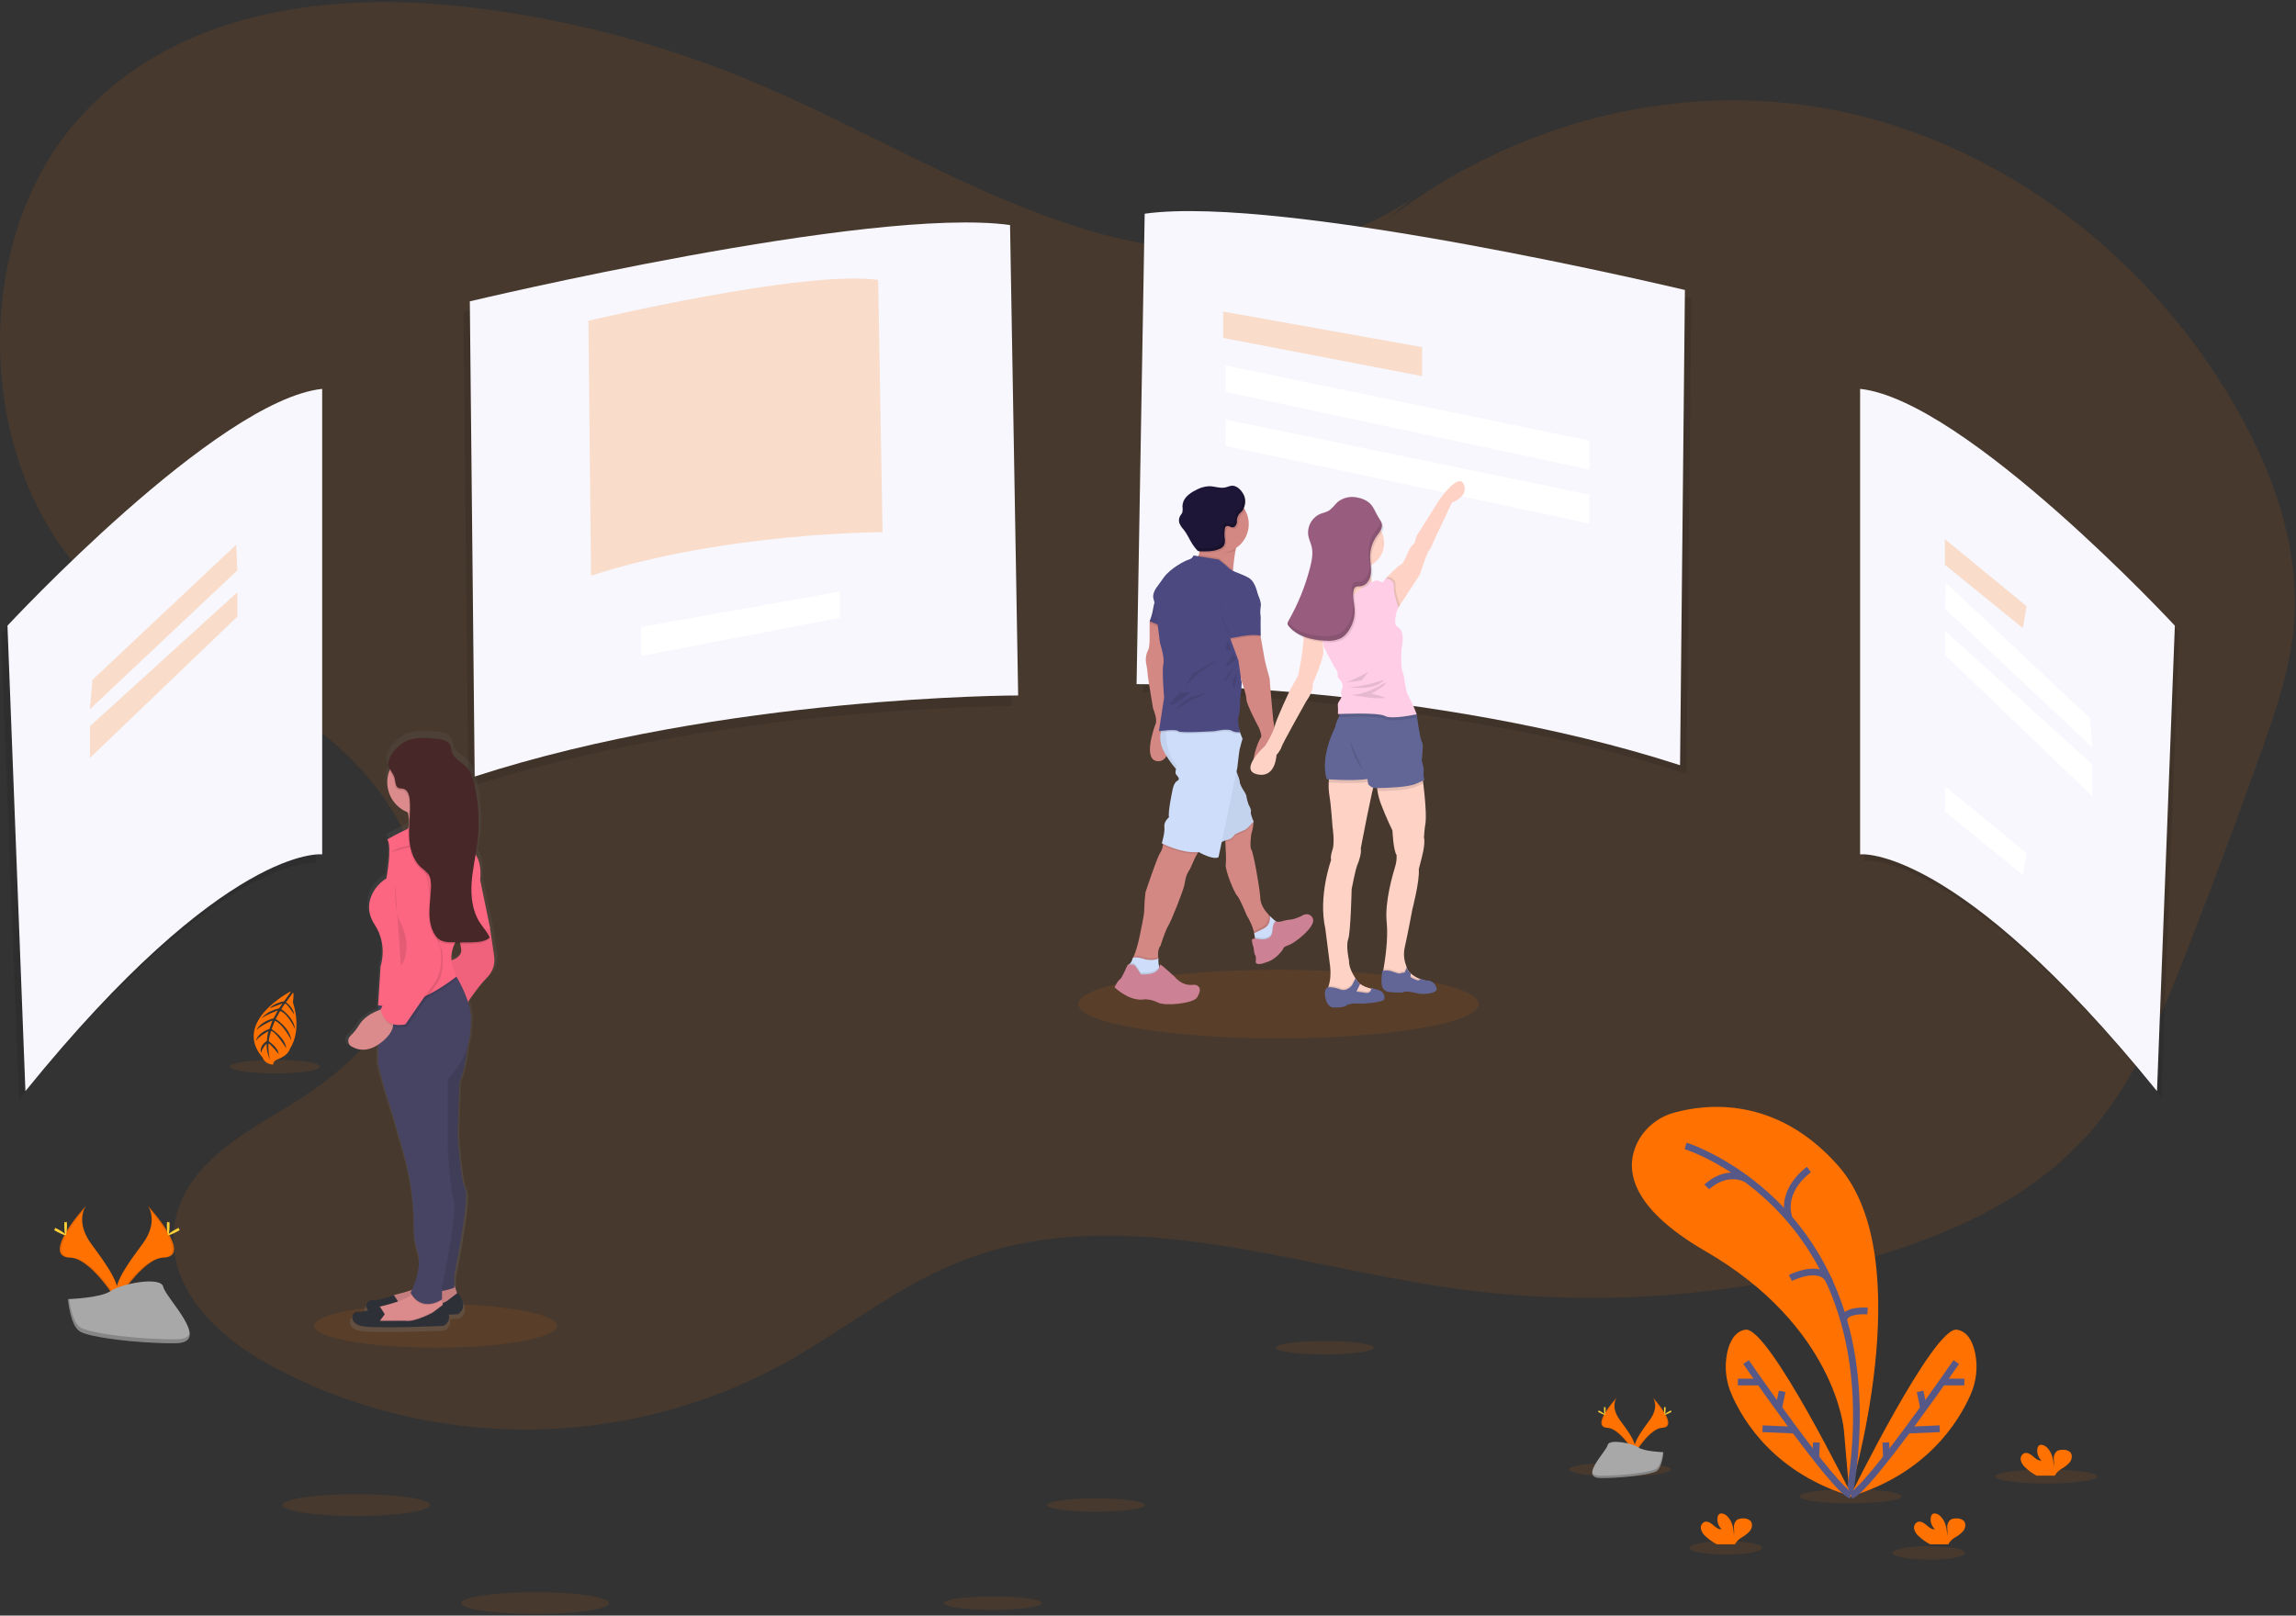 <?xml version="1.0" encoding="UTF-8"?>
<svg width="341px" height="240px" viewBox="0 0 341 240" version="1.1" xmlns="http://www.w3.org/2000/svg" xmlns:xlink="http://www.w3.org/1999/xlink">
    <rect x="0" y="0" width="341" height="240" fill="#333333" stroke="none"/>
    <!-- Generator: sketchtool 55.1 (78136) - https://sketchapp.com -->
    <title>14DEB309-BA82-4381-A9E8-7A160DFDF3B8</title>
    <desc>Created with sketchtool.</desc>
    <defs>
        <linearGradient x1="50.047%" y1="99.998%" x2="50.047%" y2="-0.014%" id="linearGradient-1">
            <stop stop-color="#808080" stop-opacity="0.25" offset="0%"></stop>
            <stop stop-color="#808080" stop-opacity="0.12" offset="54%"></stop>
            <stop stop-color="#808080" stop-opacity="0.1" offset="100%"></stop>
        </linearGradient>
    </defs>
    <g id="Promoções" stroke="none" stroke-width="1" fill="none" fill-rule="evenodd">
        <g id="Promoções---Tela-inicial-com-Promoções---Ativas---Empty-State" transform="translate(-638, -437)">
            <g id="nova-promocao" transform="translate(638, 437)">
                <path d="M209.907,29.357 C195.282,39.595 176.313,38.934 159.69,33.606 C143.067,28.278 127.798,18.792 111.602,12.051 C98.103,6.42 83.88,2.713 69.35,1.037 C48.708,-1.325 25.657,1.553 11.276,18.112 C-4.74,36.544 -3.51,69.796 13.806,86.729 C22.618,95.336 34.157,99.56 44.218,106.28 C54.28,112.999 63.602,124.152 62.745,137.116 C61.951,149.132 52.727,158.34 43.181,164.123 C35.804,168.591 26.719,173.47 25.831,182.726 C24.971,191.681 32.61,198.697 39.905,202.688 C63.703,215.709 93.028,215.583 116.743,202.372 C125.198,197.644 132.964,191.371 141.834,187.709 C165.123,178.058 190.786,187.775 215.447,191.326 C236.401,194.328 257.756,192.774 278.055,186.77 C290.267,183.162 302.526,177.647 311.105,167.374 C317.293,159.965 321.148,150.593 324.765,141.331 C328.623,131.459 332.332,121.517 335.892,111.504 C338.027,105.496 340.13,99.368 340.683,92.936 C341.682,81.284 337.47,69.764 331.734,59.93 C318.115,36.563 295.178,20.145 270.337,15.975 C245.496,11.804 219.216,19.949 199.949,37.774" id="Path" fill="#FF7101" fill-rule="nonzero" opacity="0.1"></path>
                <g id="Group" opacity="0.1" transform="translate(169.486, 32.569)" fill="#000000" fill-rule="nonzero">
                    <path d="M1.47,0.443 L0.266,70.324 C0.266,70.324 43.877,70.324 80.983,82.372 L81.704,11.775 C81.704,11.775 22.191,-2.451 1.47,0.443 Z" id="Path"></path>
                </g>
                <path d="M170.008,31.747 L168.803,101.628 C168.803,101.628 212.414,101.628 249.521,113.676 L250.242,43.08 C250.242,43.08 190.729,28.854 170.008,31.747 Z" id="Path" fill="#F7F7FD" fill-rule="nonzero"></path>
                <g id="Group" opacity="0.1" transform="translate(68.617, 34.466)" fill="#000000" fill-rule="nonzero">
                    <path d="M80.446,0.547 L81.651,70.428 C81.651,70.428 38.04,70.428 0.936,82.476 L0.212,11.88 C0.212,11.88 59.725,-2.33 80.446,0.547 Z" id="Path"></path>
                </g>
                <path d="M150.011,33.432 L151.216,103.314 C151.216,103.314 107.605,103.314 70.501,115.361 L69.777,44.765 C69.777,44.765 129.29,30.555 150.011,33.432 Z" id="Path" fill="#F7F7FD" fill-rule="nonzero"></path>
                <g id="Group" opacity="0.2" transform="translate(87.273, 41.107)" fill="#FF7101" fill-rule="nonzero">
                    <path d="M43.149,0.477 L43.798,37.951 C43.798,37.951 20.398,37.951 0.509,44.411 L0.12,6.552 C0.12,6.552 32.038,-1.066 43.149,0.477 Z" id="Path"></path>
                </g>
                <g id="Group" opacity="0.1" transform="translate(276.68, 58.498)" fill="#000000" fill-rule="nonzero">
                    <path d="M0.215,0.218 L0.215,69.369 C0.215,69.369 14.444,67.681 44.31,104.547 L46.96,35.396 C46.96,35.396 15.877,1.904 0.215,0.218 Z" id="Path"></path>
                </g>
                <path d="M276.262,57.768 L276.262,126.919 C276.262,126.919 290.492,125.23 320.357,162.096 L323.007,92.945 C323.007,92.945 291.924,59.453 276.262,57.768 Z" id="Path" fill="#F7F7FD" fill-rule="nonzero"></path>
                <g id="Group" opacity="0.1" transform="translate(0, 58.814)" fill="#000000" fill-rule="nonzero">
                    <path d="M46.903,0.218 L46.903,69.369 C46.903,69.369 32.686,67.681 2.827,104.547 L0.161,35.396 C0.161,35.396 31.241,1.904 46.903,0.218 Z" id="Path"></path>
                </g>
                <path d="M47.851,57.768 L47.851,126.919 C47.851,126.919 33.635,125.23 3.775,162.096 L1.11,92.945 C1.11,92.945 32.19,59.453 47.851,57.768 Z" id="Path" fill="#F7F7FD" fill-rule="nonzero"></path>
                <g id="Group" opacity="0.2" transform="translate(181.502, 46.166)" fill="#FF7101" fill-rule="nonzero">
                    <polygon id="Path" points="0.158 0.117 29.701 5.401 29.701 9.704 0.158 4.032"></polygon>
                </g>
                <polygon id="Path" fill="#FFFFFF" fill-rule="nonzero" points="124.743 87.864 95.203 93.148 95.203 97.451 124.743 91.779"></polygon>
                <polygon id="Path" fill="#FFFFFF" fill-rule="nonzero" points="182.052 54.305 236.047 65.458 236.047 69.761 182.052 58.22"></polygon>
                <polygon id="Path" fill="#FFFFFF" fill-rule="nonzero" points="182.052 62.327 236.047 73.477 236.047 77.783 182.052 66.239"></polygon>
                <g id="Group" opacity="0.2" transform="translate(288.696, 80)" fill="#FF7101" fill-rule="nonzero">
                    <polygon id="Path" points="0.158 0.098 0.158 3.896 11.741 13.306 12.285 10.049"></polygon>
                </g>
                <polygon id="Path" fill="#FFFFFF" fill-rule="nonzero" points="288.854 116.778 288.854 120.575 300.436 129.986 300.98 126.729"></polygon>
                <polygon id="Path" fill="#FFFFFF" fill-rule="nonzero" points="289.037 86.612 288.854 90.413 310.751 111.039 310.391 106.697"></polygon>
                <polygon id="Path" fill="#FFFFFF" fill-rule="nonzero" points="288.854 93.67 288.854 97.287 310.751 118.28 310.751 113.575"></polygon>
                <g id="Group" opacity="0.2" transform="translate(13.281, 80.632)" fill="#FF7101" fill-rule="nonzero">
                    <polygon id="Path" points="21.796 0.288 21.976 4.089 0.082 24.715 0.443 20.373"></polygon>
                </g>
                <g id="Group" opacity="0.2" transform="translate(13.281, 87.905)" fill="#FF7101" fill-rule="nonzero">
                    <polygon id="Path" points="21.976 0.073 21.976 3.69 0.082 24.683 0.082 19.978"></polygon>
                </g>
                <ellipse id="Oval" fill="#FF7101" fill-rule="nonzero" opacity="0.1" cx="64.699" cy="196.958" rx="18.024" ry="3.244"></ellipse>
                <path d="M21.954,179.121 C21.954,179.121 23.69,181.391 21.151,184.813 C18.612,188.234 16.519,191.137 17.357,193.274 C17.357,193.274 21.186,186.906 24.313,186.817 C27.44,186.729 25.385,182.966 21.954,179.121 Z" id="Path" fill="#FF7101" fill-rule="nonzero"></path>
                <path d="M21.954,179.121 C22.106,179.34 22.226,179.579 22.308,179.832 C25.35,183.406 26.972,186.742 24.047,186.827 C21.325,186.903 18.04,191.775 17.274,193.006 C17.3,193.097 17.331,193.192 17.366,193.284 C17.366,193.284 21.195,186.915 24.323,186.827 C27.45,186.738 25.385,182.966 21.954,179.121 Z" id="Path" fill="#000000" fill-rule="nonzero" opacity="0.1"></path>
                <path d="M25.183,182.017 C25.183,182.817 25.094,183.466 24.983,183.466 C24.873,183.466 24.781,182.817 24.781,182.017 C24.781,181.217 24.895,181.594 25.006,181.594 C25.116,181.594 25.183,181.214 25.183,182.017 Z" id="Path" fill="#FFD037" fill-rule="nonzero"></path>
                <path d="M26.292,182.966 C25.591,183.349 24.977,183.579 24.923,183.485 C24.87,183.39 25.398,182.998 26.1,182.615 C26.802,182.232 26.523,182.511 26.577,182.615 C26.631,182.719 26.994,182.587 26.292,182.966 Z" id="Path" fill="#FFD037" fill-rule="nonzero"></path>
                <path d="M12.778,179.121 C12.778,179.121 11.048,181.385 13.578,184.822 C16.108,188.259 18.21,191.146 17.372,193.284 C17.372,193.284 13.543,186.915 10.416,186.827 C7.289,186.738 9.35,182.966 12.778,179.121 Z" id="Path" fill="#FF7101" fill-rule="nonzero"></path>
                <path d="M12.778,179.121 C12.627,179.34 12.508,179.58 12.424,179.832 C9.382,183.406 7.76,186.742 10.685,186.827 C13.41,186.903 16.692,191.775 17.458,193.006 C17.433,193.1 17.402,193.193 17.366,193.284 C17.366,193.284 13.537,186.915 10.409,186.827 C7.282,186.738 9.35,182.966 12.778,179.121 Z" id="Path" fill="#000000" fill-rule="nonzero" opacity="0.1"></path>
                <path d="M9.549,182.017 C9.549,182.817 9.638,183.466 9.749,183.466 C9.859,183.466 9.951,182.817 9.951,182.017 C9.951,181.217 9.837,181.594 9.726,181.594 C9.616,181.594 9.549,181.214 9.549,182.017 Z" id="Path" fill="#FFD037" fill-rule="nonzero"></path>
                <path d="M8.443,182.966 C9.145,183.349 9.755,183.579 9.809,183.485 C9.862,183.39 9.334,182.998 8.632,182.615 C7.93,182.232 8.209,182.511 8.155,182.615 C8.101,182.719 7.741,182.587 8.443,182.966 Z" id="Path" fill="#FFD037" fill-rule="nonzero"></path>
                <path d="M10.1,192.987 C10.1,192.987 14.957,192.838 16.424,191.794 C17.891,190.751 23.892,189.508 24.256,191.181 C24.62,192.854 31.554,199.494 26.071,199.538 C20.588,199.583 13.331,198.685 11.87,197.793 C10.409,196.901 10.1,192.987 10.1,192.987 Z" id="Path" fill="#A8A8A8" fill-rule="nonzero"></path>
                <path d="M26.169,198.957 C20.686,199.001 13.429,198.103 11.968,197.211 C10.855,196.534 10.413,194.103 10.264,192.98 L10.103,192.98 C10.103,192.98 10.419,196.898 11.87,197.787 C13.322,198.675 20.588,199.576 26.071,199.532 C27.652,199.532 28.202,198.957 28.171,198.122 C27.953,198.631 27.349,198.947 26.169,198.957 Z" id="Path" fill="#000000" fill-rule="nonzero" opacity="0.2"></path>
                <ellipse id="Oval" fill="#FF7101" fill-rule="nonzero" opacity="0.1" cx="189.881" cy="149.157" rx="29.723" ry="5.091"></ellipse>
                <path d="M183.886,80.449 C183.741,80.758 183.635,81.084 183.57,81.42 C183.551,81.504 183.532,81.593 183.513,81.685 C183.323,82.653 183.197,83.87 183.13,84.579 C183.099,84.933 183.083,85.16 183.083,85.16 C183.083,85.16 176.225,84.702 177.413,83.551 C177.72,83.233 177.938,82.841 178.046,82.413 C178.081,82.289 178.109,82.166 178.134,82.04 C178.191,81.753 178.228,81.462 178.245,81.17 C178.245,81.097 178.245,81.025 178.245,80.949 C178.261,80.474 178.238,80 178.179,79.529 C178.179,79.529 180.408,79.529 182.09,79.709 C183.222,79.839 184.104,80.063 183.886,80.449 Z" id="Path" fill="#D38884" fill-rule="nonzero"></path>
                <path d="M171.997,113.085 C169.66,113.009 171.383,108.142 171.652,107.488 C171.921,106.833 171.254,105.23 171.254,105.23 C171.254,105.23 170.463,100.594 170.463,100.291 C170.423,99.659 170.334,99.031 170.198,98.413 C170.115,97.781 170.226,97.14 170.514,96.572 C170.783,96.152 170.742,94.466 170.742,94.466 L170.742,92.285 L171.263,91.595 L172.594,92.86 L172.964,93.208 L173.616,95.649 L173.385,99.146 L173.262,102.552 L174.068,107.263 C174.068,107.263 174.349,113.164 171.997,113.085 Z" id="Path" fill="#D38884" fill-rule="nonzero"></path>
                <polygon id="Path" fill="#000000" fill-rule="nonzero" opacity="0.1" points="172.737 93.439 170.745 92.61 170.745 92.288 171.263 91.598 172.598 92.857"></polygon>
                <path d="M171.82,88.455 C171.564,89.084 171.378,89.74 171.266,90.409 C171.163,91.052 170.988,91.681 170.745,92.285 L172.958,93.205 L171.82,88.455 Z" id="Path" fill="#4C4981" fill-rule="nonzero"></path>
                <path d="M171.82,88.455 C171.564,89.084 171.378,89.74 171.266,90.409 C171.163,91.052 170.988,91.681 170.745,92.285 L172.958,93.205 L171.82,88.455 Z" id="Path" fill="#000000" fill-rule="nonzero" opacity="0.05"></path>
                <path d="M189.451,136.832 L189.268,137.224 C189.268,137.224 189.069,138.523 189.069,138.555 C189.069,138.587 188.493,139.453 188.493,139.453 L187.048,139.769 L186.435,139.693 C186.402,139.336 186.347,138.981 186.27,138.631 C186.248,138.533 186.226,138.432 186.198,138.33 C185.982,137.52 185.641,136.748 185.189,136.041 C185.189,136.041 184.117,133.398 183.734,133.053 C183.352,132.708 181.894,129.221 182.049,128.379 C182.131,127.918 182.065,126.368 181.989,125.078 C181.926,124.025 181.856,123.14 181.856,123.14 L185.496,120.99 L185.919,121.657 L186.172,122.052 C186.172,122.052 186.172,122.128 186.157,122.255 L186.157,122.302 C186.115,122.84 186.009,123.371 185.84,123.883 C185.84,123.883 185.568,125.837 185.84,126.182 C186.112,126.526 186.979,131.134 187.172,133.265 C187.172,133.331 187.172,133.398 187.172,133.458 C187.247,134.438 187.855,135.311 188.465,135.949 L188.465,135.949 C188.503,135.994 188.544,136.035 188.585,136.076 C188.856,136.347 189.146,136.6 189.451,136.832 L189.451,136.832 Z" id="Path" fill="#D38884" fill-rule="nonzero"></path>
                <path d="M186.435,139.687 L187.048,139.763 L188.493,139.447 C188.493,139.447 189.069,138.577 189.069,138.549 C189.069,138.52 189.268,137.217 189.268,137.217 L189.451,136.825 L189.474,136.778 C189.12,136.533 188.788,136.259 188.481,135.959 L188.481,135.959 C188.446,135.927 188.411,135.896 188.379,135.861 C188.348,135.826 188.585,137.126 187.485,137.692 C186.95,137.967 186.511,138.179 186.204,138.324 L186.435,139.687 Z" id="Path" fill="#000000" fill-rule="nonzero" opacity="0.1"></path>
                <path d="M189.704,137.015 L189.499,137.455 C189.499,137.455 189.3,138.754 189.3,138.786 C189.3,138.817 188.724,139.684 188.724,139.684 L187.279,140 L186.447,139.902 C186.447,139.734 186.419,139.497 186.378,139.209 C186.353,139.036 186.318,138.843 186.27,138.634 C186.587,138.492 187.077,138.258 187.706,137.932 C188.809,137.366 188.601,136.101 188.601,136.101 C188.84,136.339 189.092,136.563 189.357,136.772 C189.508,136.879 189.632,136.964 189.704,137.015 Z" id="Path" fill="#CEDDF9" fill-rule="nonzero"></path>
                <path d="M189.704,137.015 L189.499,137.455 C189.499,137.455 189.3,138.754 189.3,138.786 C189.3,138.817 188.724,139.684 188.724,139.684 L187.279,140 L186.447,139.902 C186.447,139.734 186.419,139.497 186.378,139.209 C186.555,139.218 186.73,139.242 186.903,139.282 C186.903,139.282 188.876,139.703 188.971,138.141 C189.028,137.255 189.211,136.908 189.357,136.772 C189.508,136.879 189.632,136.964 189.704,137.015 Z" id="Path" fill="#000000" fill-rule="nonzero" opacity="0.1"></path>
                <path d="M189.559,136.911 C189.559,136.911 189.069,136.803 188.971,138.362 C188.873,139.921 186.903,139.504 186.903,139.504 C186.903,139.504 185.935,139.263 185.926,139.665 C185.958,140.036 186.045,140.401 186.185,140.746 C186.185,140.746 186.242,141.676 186.425,141.897 C186.609,142.119 186.492,142.941 186.492,142.941 C186.492,142.941 186.568,143.554 188.092,142.941 C188.092,142.941 189.451,142.659 190.58,140.968 C190.618,140.911 190.447,140.737 191.434,140.383 C192.421,140.028 195.228,137.758 195.026,136.648 C194.981,136.273 194.718,135.96 194.356,135.851 C194.057,135.772 193.74,135.815 193.474,135.972 C193.207,136.116 192.931,136.243 192.648,136.351 C192.272,136.503 191.876,136.598 191.472,136.632 C191.162,136.659 190.856,136.717 190.558,136.806 C190.24,136.93 189.895,136.966 189.559,136.911 Z" id="Path" fill="#CC8294" fill-rule="nonzero"></path>
                <path d="M178.391,126.179 C178.173,126.359 177.985,126.572 177.834,126.811 C177.277,127.662 176.942,128.851 176.569,129.363 C176.082,130.027 175.937,131.317 175.937,131.317 C175.807,132.164 174.011,136.692 173.524,137.496 C173.037,138.299 172.36,140.484 172.36,140.484 C171.946,141.002 171.972,141.774 172.013,142.141 C172.013,142.204 172.013,142.255 172.032,142.289 C172.051,142.324 172.032,142.349 172.032,142.349 L172.032,142.372 L171.368,143.5 L169.255,143.206 L168.164,142.466 C168.254,142.321 168.333,142.17 168.402,142.014 C168.987,140.711 169.401,138.384 169.401,138.384 C169.401,138.384 169.989,135.728 169.945,135.108 C169.959,134.263 170.018,133.418 170.119,132.579 C170.119,132.579 171.782,127.504 172.313,126.681 C172.534,126.357 172.671,125.982 172.711,125.591 C172.722,125.512 172.722,125.432 172.711,125.353 L173.426,124.642 C173.426,124.642 179.308,125.448 178.391,126.179 Z" id="Path" fill="#D38884" fill-rule="nonzero"></path>
                <path d="M172.054,142.128 C172.054,142.128 172.054,142.191 172.054,142.296 L172.054,142.378 L171.39,143.507 L169.277,143.213 L168.187,142.473 C168.276,142.328 168.355,142.177 168.424,142.021 C168.955,141.869 170.169,142.299 170.169,142.299 C170.169,142.299 171.481,142.549 172.035,142.147 C172.035,142.144 172.041,142.134 172.054,142.128 Z" id="Path" fill="#000000" fill-rule="nonzero" opacity="0.1"></path>
                <path d="M171.538,145.142 L169.394,145.654 L167.428,144.199 L167.529,143.38 C167.666,143.296 167.788,143.189 167.889,143.064 C168.033,142.895 168.131,142.693 168.174,142.476 C168.288,141.872 170.157,142.533 170.157,142.533 C170.157,142.533 171.523,142.792 172.054,142.359 C172.016,142.756 172.051,143.157 172.155,143.542 C172.206,143.729 172.317,143.895 172.471,144.013 C173.018,144.389 171.538,145.142 171.538,145.142 Z" id="Path" fill="#CEDDF9" fill-rule="nonzero"></path>
                <path d="M171.538,145.142 L169.394,145.654 L167.428,144.199 L167.529,143.38 C167.666,143.296 167.788,143.189 167.889,143.064 C168.032,143.064 168.187,143.064 168.319,143.064 C168.636,143.096 169.426,144.503 169.426,144.503 C171.368,144.632 171.956,143.997 172.155,143.529 C172.206,143.716 172.317,143.882 172.471,144 C173.018,144.389 171.538,145.142 171.538,145.142 Z" id="Path" fill="#000000" fill-rule="nonzero" opacity="0.1"></path>
                <path d="M169.426,144.74 C169.426,144.74 168.648,143.333 168.319,143.304 C168.041,143.289 167.763,143.289 167.485,143.304 C167.485,143.304 166.625,145.344 166.308,145.518 C165.992,145.692 165.53,146.669 165.53,146.669 C165.53,146.669 167.807,148.882 170.008,148.449 C170.71,148.459 171.4,148.631 172.025,148.952 C173.043,149.483 177.296,149.081 177.815,148.149 C178.201,147.447 178.356,146.938 178.014,146.568 C177.807,146.353 177.509,146.252 177.214,146.296 C176.68,146.368 175.478,146.356 174.425,145.062 C174.425,145.062 172.484,143.285 172.326,143.282 C172.168,143.279 172.455,144.942 169.426,144.74 Z" id="Path" fill="#CC8294" fill-rule="nonzero"></path>
                <path d="M186.175,122.283 L186.16,122.302 C186.027,122.447 185.091,123.475 184.806,123.548 C184.336,123.725 183.876,123.929 183.428,124.158 C183.428,124.158 182.852,124.926 182.394,124.964 C182.255,124.984 182.119,125.021 181.989,125.072 C181.926,124.019 181.856,123.134 181.856,123.134 L185.496,120.99 L185.919,121.657 C186.014,121.926 186.122,122.175 186.157,122.255 L186.175,122.283 Z" id="Path" fill="#000000" fill-rule="nonzero" opacity="0.1"></path>
                <path d="M172.945,107.488 C172.945,107.488 171.529,109.334 172.945,111.785 C173.707,113.163 174.691,114.405 175.858,115.462 L180.683,125.461 C180.683,125.461 181.948,124.772 182.409,124.734 C182.871,124.696 183.443,123.93 183.443,123.93 C183.891,123.7 184.351,123.495 184.822,123.317 C185.138,123.241 186.191,122.052 186.191,122.052 C186.191,122.052 185.663,120.904 185.78,120.598 C185.897,120.291 185.436,119.523 185.436,119.523 C185.292,119.138 185.186,118.741 185.119,118.337 C185.119,118.021 184.62,117.303 184.62,117.303 C184.62,117.303 184.123,116.534 184.123,116.114 C184.123,115.693 183.38,114.033 183.38,114.033 L183.187,106.76 L172.945,107.488 Z" id="Path" fill="#CEDDF9" fill-rule="nonzero"></path>
                <path d="M186.175,122.052 C186.175,122.052 185.113,123.238 184.806,123.317 C184.336,123.495 183.875,123.7 183.428,123.93 C183.428,123.93 182.852,124.696 182.394,124.734 C182.063,124.802 181.744,124.916 181.445,125.072 C181.034,125.258 180.664,125.461 180.664,125.461 L175.836,115.462 C175.413,115.094 175.021,114.692 174.662,114.261 C174.009,113.49 173.426,112.662 172.923,111.785 C172.37,110.896 172.173,109.831 172.373,108.803 C172.463,108.332 172.65,107.885 172.923,107.491 L176.357,107.247 L183.197,106.76 L183.254,108.914 L183.38,114.033 C183.38,114.033 183.491,114.289 183.63,114.628 C183.847,115.098 184.008,115.593 184.108,116.101 C184.108,116.525 184.604,117.29 184.604,117.29 C184.604,117.29 185.104,118.017 185.104,118.324 C185.171,118.73 185.277,119.128 185.42,119.513 C185.42,119.513 185.881,120.278 185.768,120.582 C185.654,120.885 186.175,122.052 186.175,122.052 Z" id="Path" fill="#000000" fill-rule="nonzero" opacity="0.05"></path>
                <path d="M178.391,126.179 C178.173,126.359 177.985,126.572 177.834,126.811 C175.75,126.963 173.328,125.862 172.699,125.572 C172.709,125.493 172.709,125.413 172.699,125.334 L173.413,124.623 C173.413,124.623 179.308,125.448 178.391,126.179 Z" id="Path" fill="#000000" fill-rule="nonzero" opacity="0.1"></path>
                <path d="M184.538,109.755 C184.538,109.755 184.221,110.827 184.117,111.285 C184.013,111.744 183.772,114.008 183.772,114.008 L183.64,114.64 L181.451,125.075 L180.974,127.342 C180.133,127.804 178.027,126.574 178.027,126.574 C175.573,126.846 172.547,125.274 172.547,125.274 C172.547,125.274 173.043,123.665 172.93,122.862 C172.816,122.058 173.619,121.404 173.619,121.404 C173.429,120.677 174.115,117.496 174.115,117.496 C174.115,117.496 174.27,116.31 174.846,116.003 C175.421,115.696 174.77,115.238 174.615,114.966 C174.561,114.732 174.579,114.487 174.669,114.264 C174.719,114.087 174.778,113.913 174.846,113.742 C173.385,112.281 173.16,109.998 173.157,108.73 C173.153,108.421 173.167,108.112 173.198,107.804 L176.36,107.251 L183.27,106.043 L183.975,108.212 L183.975,108.212 L184.152,108.756 L184.538,109.755 Z" id="Path" fill="#CEDDF9" fill-rule="nonzero"></path>
                <path d="M183.886,80.449 C183.741,80.758 183.635,81.084 183.57,81.42 C183.551,81.504 183.532,81.593 183.513,81.685 C182.846,82.119 182.435,82.122 181.581,82.122 C181.287,82.122 181.123,81.559 180.844,81.489 C180.844,81.489 180.427,79.984 180.31,81.252 C179.507,81.088 178.814,81.714 178.245,81.167 L178.245,81.167 C178.245,81.094 178.245,81.021 178.245,80.945 C178.261,80.471 178.238,79.996 178.179,79.526 C178.179,79.526 180.408,79.526 182.09,79.706 C183.222,79.839 184.104,80.063 183.886,80.449 Z" id="Path" fill="#000000" fill-rule="nonzero" opacity="0.1"></path>
                <path d="M185.467,77.869 C185.465,79.151 184.888,80.364 183.895,81.175 C182.902,81.985 181.598,82.307 180.342,82.052 L180.342,82.052 C178.414,81.655 177.008,79.991 176.937,78.024 C176.866,76.057 178.15,74.297 180.044,73.763 C181.938,73.228 183.952,74.058 184.92,75.772 C185.283,76.411 185.472,77.134 185.467,77.869 Z" id="Path" fill="#D38884" fill-rule="nonzero"></path>
                <path d="M183.13,84.579 C183.099,84.933 183.083,85.16 183.083,85.16 C183.083,85.16 176.225,84.702 177.413,83.551 C177.72,83.233 177.938,82.841 178.046,82.413 L181.021,82.9 C181.021,82.9 181.862,83.551 182.514,84.164 C182.699,84.33 182.907,84.47 183.13,84.579 Z" id="Path" fill="#000000" fill-rule="nonzero" opacity="0.1"></path>
                <path d="M184.155,108.974 C183.853,109.014 183.546,108.991 183.254,108.908 C183.127,108.867 183.005,108.813 182.89,108.746 C182.315,108.402 180.402,108.825 180.402,108.825 C180.402,108.825 175.191,109.17 174.96,108.825 C174.83,108.626 173.91,108.655 173.157,108.715 C172.841,108.74 172.572,108.772 172.379,108.791 C172.469,108.319 172.657,107.872 172.93,107.478 L176.364,107.235 L183.273,106.027 L183.978,108.196 L183.978,108.196 C184.024,108.458 184.083,108.718 184.155,108.974 L184.155,108.974 Z" id="Path" fill="#000000" fill-rule="nonzero" opacity="0.1"></path>
                <path d="M181.012,83.13 L177.274,82.517 C177.141,82.815 176.883,83.039 176.569,83.13 C176.073,83.244 173.85,84.395 172.854,85.774 L171.858,87.156 C171.858,87.156 171.051,88.152 171.32,88.955 C171.589,89.758 171.896,92.481 171.896,92.481 L172.278,95.507 C172.278,95.507 173.006,97.692 172.778,98.65 C172.55,99.608 172.892,103.63 172.892,103.63 L172.126,108.61 C172.126,108.61 174.729,108.266 174.972,108.61 C175.216,108.955 180.414,108.61 180.414,108.61 C180.414,108.61 182.311,108.187 182.903,108.531 C183.289,108.74 183.732,108.821 184.168,108.762 C184.168,108.762 183.709,107.181 183.975,106.311 C184.24,105.442 184.168,103.82 184.168,103.82 C184.168,103.82 184.55,101.483 184.357,101.062 C184.164,100.642 184.781,99.108 184.781,99.108 L186.811,88.421 C186.811,88.421 186.564,86.504 185.48,85.853 C184.395,85.202 183.172,85.009 182.52,84.398 C181.869,83.788 181.012,83.13 181.012,83.13 Z" id="Path" fill="#4C4981" fill-rule="nonzero"></path>
                <path d="M182.748,93.666 L182.748,94.931 L183.927,98.112 L184.354,101.062 C184.354,101.062 185.123,103.168 185.123,103.908 C185.123,104.648 186.998,108.161 186.998,108.161 C186.998,108.161 187.51,109.35 187.254,109.578 C186.998,109.806 184.778,114.865 187.57,114.713 C190.362,114.561 189.486,109.274 189.486,109.274 L189.104,106.975 C189.104,106.975 188.566,101.227 188.566,100.806 C188.566,100.806 187.877,98.356 187.801,97.818 C187.725,97.281 187.225,94.561 187.225,94.561 L186.805,92.8 L182.748,93.666 Z" id="Path" fill="#D38884" fill-rule="nonzero"></path>
                <polygon id="Path" fill="#000000" fill-rule="nonzero" opacity="0.1" points="181.404 97.651 177.24 100.035 175.946 101.989 177.67 100.237"></polygon>
                <path d="M180.142,102.217 C180.142,102.217 178.245,103.453 177.353,103.453 C176.462,103.453 174.394,105.578 174.394,105.578 C174.394,105.578 177.325,103.681 177.556,103.741 C177.787,103.801 180.142,102.217 180.142,102.217 Z" id="Path" fill="#000000" fill-rule="nonzero" opacity="0.1"></path>
                <path d="M175.285,102.877 C175.285,102.877 173.505,104.487 173.964,104.661 C174.422,104.835 176.809,102.877 176.809,102.877 L175.285,102.877 Z" id="Path" fill="#000000" fill-rule="nonzero" opacity="0.1"></path>
                <path d="M183.159,97.132 C183.159,97.132 181.78,99.001 182.153,98.972 C182.526,98.944 183.589,97.878 183.589,97.878 L183.159,97.132 Z" id="Path" fill="#000000" fill-rule="nonzero" opacity="0.1"></path>
                <path d="M183.358,98.972 C183.358,98.972 181.866,100.667 181.923,101.097 C181.979,101.527 183.358,98.972 183.358,98.972 Z" id="Path" fill="#000000" fill-rule="nonzero" opacity="0.1"></path>
                <path d="M183.734,99.82 C183.734,99.82 182.729,101.616 183.159,101.989 C183.589,102.362 183.734,99.82 183.734,99.82 Z" id="Path" fill="#000000" fill-rule="nonzero" opacity="0.1"></path>
                <path d="M182.432,95.206 C182.432,95.206 181.682,96.471 182.229,96.557 C182.776,96.642 182.83,96.557 182.83,96.557 L182.432,95.206 Z" id="Path" fill="#000000" fill-rule="nonzero" opacity="0.1"></path>
                <path d="M182.64,90.58 C182.454,91.353 182.198,92.108 181.875,92.835 C181.755,92.464 181.656,92.087 181.578,91.706 C181.893,91.296 182.249,90.919 182.64,90.58 L182.64,90.58 Z" id="Path" fill="#000000" fill-rule="nonzero" opacity="0.1"></path>
                <path d="M184.92,75.772 C184.846,75.934 184.749,76.084 184.632,76.218 C184.436,76.395 184.262,76.594 184.114,76.813 C183.997,77.139 183.934,77.481 183.927,77.828 C183.87,78.169 183.655,78.549 183.295,78.558 C183.118,78.543 182.945,78.491 182.789,78.406 C182.63,78.324 182.44,78.33 182.286,78.422 C182.186,78.524 182.129,78.659 182.125,78.802 C182.081,79.099 182.064,79.399 182.074,79.7 C182.074,79.82 182.074,79.937 182.093,80.057 C182.182,80.435 182.159,80.83 182.027,81.195 C181.862,81.46 181.612,81.66 181.319,81.764 C181,81.896 180.666,81.989 180.326,82.043 L180.326,82.043 C179.676,82.122 179.021,82.144 178.368,82.106 C178.308,82.108 178.248,82.098 178.191,82.077 C178.163,82.066 178.138,82.05 178.115,82.03 C178.188,81.671 178.227,81.306 178.232,80.939 C177.034,79.775 176.624,78.019 177.184,76.445 C177.745,74.871 179.172,73.768 180.836,73.624 C182.501,73.479 184.097,74.319 184.92,75.772 Z" id="Path" fill="#000000" fill-rule="nonzero" opacity="0.1"></path>
                <path d="M183.137,72.158 C182.745,72.117 182.375,72.326 181.989,72.411 C181.195,72.585 180.383,72.225 179.567,72.228 C178.865,72.267 178.183,72.471 177.575,72.822 C177.083,73.055 176.634,73.369 176.247,73.752 C175.858,74.141 175.632,74.663 175.614,75.213 C175.668,75.528 175.658,75.85 175.586,76.161 C175.504,76.318 175.406,76.466 175.295,76.604 C175.091,76.932 175.041,77.333 175.159,77.701 C175.322,78.061 175.543,78.392 175.813,78.681 C176.338,79.355 176.667,80.161 177.138,80.876 C177.344,81.186 177.574,81.479 177.828,81.752 C177.869,81.8 177.92,81.84 177.976,81.869 C178.032,81.888 178.091,81.897 178.15,81.894 C179.149,81.923 180.183,81.945 181.104,81.553 C181.398,81.45 181.649,81.249 181.812,80.983 C181.945,80.619 181.969,80.223 181.881,79.845 C181.84,79.424 181.849,78.999 181.91,78.58 C181.914,78.439 181.972,78.304 182.071,78.204 C182.225,78.109 182.418,78.103 182.577,78.188 C182.733,78.27 182.904,78.322 183.08,78.34 C183.425,78.34 183.643,77.948 183.712,77.606 C183.635,76.981 183.905,76.364 184.417,75.997 C184.898,75.387 185.059,74.585 184.851,73.837 C184.623,73.126 183.927,72.237 183.137,72.158 Z" id="Path" fill="#1E1637" fill-rule="nonzero"></path>
                <path d="M187.238,90.318 C187.154,90.841 187.154,91.375 187.238,91.899 C187.2,92.323 187.238,94.659 187.238,94.659 C185.973,94.274 182.757,95.042 182.757,95.042 L182.375,93.894 C182.156,93.611 181.993,93.289 181.894,92.945 C181.774,92.574 181.675,92.196 181.597,91.813 C181.43,91.018 181.304,90.215 181.221,89.407 C181.059,88.19 182.871,86.877 184.243,86.15 C185.616,85.423 186.817,88.525 186.817,88.525 C186.817,88.525 187.39,89.717 187.238,90.318 Z" id="Path" fill="#000000" fill-rule="nonzero" opacity="0.1"></path>
                <path d="M187.238,90.1 C187.154,90.623 187.154,91.157 187.238,91.681 C187.2,92.101 187.238,94.438 187.238,94.438 C185.973,94.055 182.757,94.821 182.757,94.821 L182.375,93.673 C182.156,93.39 181.993,93.068 181.894,92.724 C181.774,92.354 181.675,91.977 181.597,91.595 C181.43,90.8 181.305,89.997 181.221,89.189 C181.059,87.968 182.871,86.659 184.243,85.929 C185.616,85.198 186.817,88.304 186.817,88.304 C186.817,88.304 187.39,89.486 187.238,90.1 Z" id="Path" fill="#4C4981" fill-rule="nonzero"></path>
                <path d="M184.806,73.837 C184.741,73.62 184.646,73.413 184.525,73.221 C184.544,73.274 184.563,73.325 184.579,73.379 C184.787,74.126 184.626,74.929 184.145,75.538 C183.633,75.905 183.363,76.523 183.44,77.148 C183.387,77.489 183.168,77.866 182.808,77.878 C182.631,77.863 182.458,77.812 182.302,77.726 C182.143,77.644 181.953,77.65 181.799,77.742 C181.699,77.844 181.642,77.979 181.638,78.122 C181.577,78.541 181.567,78.965 181.609,79.387 C181.644,79.772 181.72,80.187 181.54,80.528 C181.373,80.791 181.124,80.991 180.832,81.097 C179.911,81.489 178.877,81.467 177.878,81.439 C177.819,81.441 177.76,81.431 177.704,81.41 C177.646,81.383 177.595,81.343 177.556,81.293 C177.3,81.023 177.069,80.73 176.866,80.417 C176.395,79.703 176.066,78.9 175.542,78.223 C175.399,78.04 175.225,77.859 175.108,77.666 L175.108,77.704 C175.27,78.066 175.491,78.397 175.763,78.685 C176.285,79.358 176.617,80.164 177.085,80.879 C177.29,81.19 177.522,81.483 177.777,81.755 C177.817,81.803 177.867,81.843 177.923,81.872 C177.978,81.891 178.037,81.9 178.096,81.897 C179.096,81.926 180.133,81.948 181.05,81.556 C181.345,81.454 181.595,81.252 181.758,80.987 C181.891,80.622 181.915,80.226 181.828,79.848 C181.789,79.427 181.799,79.003 181.856,78.583 C181.863,78.443 181.92,78.309 182.017,78.207 C182.171,78.112 182.364,78.106 182.523,78.191 C182.68,78.274 182.85,78.325 183.026,78.343 C183.374,78.343 183.589,77.951 183.658,77.609 C183.664,77.263 183.727,76.92 183.845,76.594 C183.993,76.376 184.167,76.176 184.364,76 C184.847,75.391 185.012,74.587 184.806,73.837 Z" id="Path" fill="#000000" fill-rule="nonzero" opacity="0.2"></path>
                <path d="M215.633,74.669 L212.901,80.474 C212.901,80.474 212.5,81.565 212.24,81.768 C211.981,81.97 210.833,85.417 210.833,85.417 L207.902,89.932 L207.902,89.932 L207.703,90.248 L206.555,89.932 L205.749,86.922 L205.796,86.049 L205.796,85.938 C205.796,85.938 207.605,84.041 208.009,83.899 C208.009,83.899 208.326,83.937 208.926,82.466 C209.527,80.996 210.077,80.68 210.077,80.68 L210.394,79.617 L213.787,74.213 C213.787,74.213 216.632,70.138 217.407,71.946 C218.182,73.755 215.633,74.669 215.633,74.669 Z" id="Path" fill="#FFD2C6" fill-rule="nonzero"></path>
                <path d="M204.288,115.908 C204.279,116.007 204.247,116.102 204.196,116.187 C203.88,116.648 202.1,126.043 202.1,126.043 C202.242,126.675 201.84,127.94 201.581,128.515 C201.322,129.091 200.746,132.076 200.746,132.076 C200.746,132.076 200.604,138.514 200.234,139.519 C199.864,140.525 200.351,142.681 200.351,142.681 C200.316,143.671 200.911,144.721 201.265,145.252 L201.334,145.353 C201.448,145.518 201.524,145.613 201.524,145.613 C201.622,145.805 201.758,145.974 201.926,146.109 L202.008,146.172 C202.497,146.499 203.043,146.729 203.617,146.852 L203.674,146.852 C203.902,146.903 204.054,146.925 204.054,146.925 L204.196,147.703 L202.675,148.019 L199.772,148.218 C199.772,148.218 196.351,148.481 197.129,146.953 C197.183,146.851 197.229,146.746 197.268,146.637 L197.268,146.637 C197.298,146.563 197.325,146.487 197.347,146.409 C197.815,144.945 197.499,143.165 197.499,143.165 L196.838,137.967 C195.747,133.138 197.695,127.766 197.695,127.766 C197.695,127.766 197.527,127.336 197.9,126.245 C198.274,125.154 197.9,122.767 197.9,122.767 C197.9,122.767 197.701,119.693 197.442,118.172 C197.34,117.532 197.305,116.882 197.338,116.234 C197.35,115.855 197.385,115.477 197.442,115.102 L203.991,114.232 C203.991,114.232 204.367,115.298 204.288,115.908 Z" id="Path" fill="#FFD2C6" fill-rule="nonzero"></path>
                <path d="M204.196,147.709 L202.675,148.025 L199.772,148.225 C199.772,148.225 196.351,148.487 197.129,146.96 C197.183,146.858 197.229,146.752 197.268,146.643 L197.268,146.643 C197.298,146.569 197.325,146.493 197.347,146.416 C197.94,146.435 198.525,146.553 199.08,146.764 C200.054,147.14 200.787,146.16 200.787,146.16 L201.262,145.255 L201.331,145.126 C201.445,145.29 201.521,145.385 201.521,145.385 C201.636,145.607 201.801,145.799 202.005,145.945 L201.923,146.112 L201.464,147.08 C201.464,147.08 202.052,147.14 202.855,147.27 C203.178,147.353 203.51,147.172 203.614,146.855 L203.671,146.855 C203.899,146.906 204.051,146.928 204.051,146.928 L204.196,147.709 Z" id="Path" fill="#000000" fill-rule="nonzero" opacity="0.1"></path>
                <path d="M205.603,148.424 C205.489,148.942 202.286,149.1 202.286,149.1 C202.286,149.1 200.503,148.93 200.003,149.344 C199.504,149.758 198.033,149.66 197.976,149.66 C197.919,149.66 197.145,149.632 196.841,148.24 C196.538,146.849 197.236,146.659 197.268,146.637 L197.268,146.637 C197.888,146.646 198.501,146.765 199.08,146.988 C200.054,147.364 200.787,146.384 200.787,146.384 L201.331,145.35 C201.445,145.515 201.521,145.609 201.521,145.609 C201.636,145.832 201.801,146.023 202.005,146.169 L201.464,147.304 C201.464,147.304 202.052,147.364 202.855,147.491 C203.05,147.536 203.255,147.49 203.413,147.368 C203.571,147.245 203.666,147.058 203.671,146.858 C203.673,146.83 203.673,146.802 203.671,146.773 C203.671,146.773 204.171,146.919 204.791,147.089 C205.367,147.255 205.72,147.835 205.603,148.424 L205.603,148.424 Z" id="Path" fill="#626696" fill-rule="nonzero"></path>
                <path d="M211.64,122.757 C211.564,123.216 211.485,124.405 211.485,124.405 C211.753,125.401 211.064,127.766 211.064,127.766 L210.719,129.116 C210.871,130.84 209.771,135.055 209.771,135.055 C209.771,135.055 209.034,138.963 208.651,140.648 C208.422,141.585 208.492,142.57 208.851,143.466 L208.879,143.535 C208.879,143.567 208.895,143.598 208.901,143.63 C208.913,143.676 208.927,143.722 208.945,143.766 C209.031,143.998 209.159,144.212 209.322,144.398 C209.385,144.474 209.453,144.545 209.527,144.61 L209.527,144.61 C209.888,144.93 210.301,145.184 210.748,145.363 L210.748,145.363 L210.941,145.439 C211.141,145.513 211.344,145.576 211.551,145.628 L211.551,145.628 L211.621,145.628 L211.466,146.533 L209.436,146.011 L206.716,145.129 L205.398,144.389 C205.398,144.389 205.398,144.316 205.439,144.177 C205.44,144.169 205.44,144.16 205.439,144.152 C205.439,144.092 205.464,144.022 205.48,143.94 C205.689,142.754 206.207,139.437 205.948,136.983 C205.632,133.957 206.896,129.78 207.191,128.787 C207.373,128.218 207.452,127.62 207.421,127.023 C206.922,126.296 206.808,123.383 206.808,123.383 C206.808,123.383 205.888,121.505 205.129,119.513 C204.876,118.863 204.693,118.188 204.582,117.499 C204.492,117.014 204.455,116.521 204.471,116.028 C204.471,116.028 210.64,110.397 211.317,115.848 C211.339,116.035 211.361,116.209 211.383,116.383 C211.984,121.394 211.712,122.311 211.64,122.757 Z" id="Path" fill="#FFD2C6" fill-rule="nonzero"></path>
                <path d="M211.64,145.654 L211.485,146.558 L209.455,146.036 L206.735,145.154 L205.398,144.389 C205.398,144.389 205.398,144.316 205.439,144.177 C205.44,144.169 205.44,144.16 205.439,144.152 C205.439,144.092 205.464,144.022 205.48,143.94 L205.67,143.94 L205.67,143.94 C206.056,143.902 206.446,143.955 206.808,144.095 C207.251,144.259 207.832,144.449 207.949,144.37 C208.155,144.282 208.378,144.243 208.601,144.256 L208.882,143.624 L208.926,143.529 C209.011,143.761 209.139,143.976 209.303,144.161 C209.371,144.241 209.443,144.316 209.521,144.386 L209.521,144.604 L209.505,144.92 C209.809,145.114 210.138,145.265 210.482,145.369 C210.571,145.391 210.665,145.391 210.754,145.369 L210.754,145.369 L210.947,145.445 C211.147,145.519 211.351,145.583 211.557,145.635 L211.557,145.635 L211.64,145.654 Z" id="Path" fill="#000000" fill-rule="nonzero" opacity="0.1"></path>
                <path d="M210.621,147.592 C210.055,147.431 208.689,147.168 208.468,147.371 C208.247,147.573 206.353,147.371 206.353,147.371 C205.949,147.364 205.578,147.147 205.375,146.798 C204.98,146.185 205.3,144.202 205.3,144.202 L205.439,144.202 L205.673,144.177 L205.673,144.177 C206.059,144.14 206.448,144.192 206.811,144.329 C207.254,144.496 207.836,144.686 207.953,144.607 C208.157,144.517 208.381,144.477 208.604,144.49 L208.92,143.779 C209.006,144.011 209.133,144.225 209.296,144.411 C209.363,144.49 209.436,144.564 209.515,144.632 L209.486,145.16 C209.79,145.354 210.119,145.506 210.463,145.613 C210.635,145.678 210.829,145.616 210.931,145.464 C210.946,145.439 210.957,145.413 210.966,145.385 L210.966,145.385 C211.222,145.506 211.492,145.595 211.769,145.651 L211.769,145.651 C212.505,145.574 213.182,146.056 213.35,146.776 C213.651,147.658 211.187,147.753 210.621,147.592 Z" id="Path" fill="#626696" fill-rule="nonzero"></path>
                <path d="M204.288,115.908 L203.937,116.016 C203.661,116.1 203.379,116.159 203.092,116.193 C201.277,116.449 198.289,116.294 197.341,116.234 C197.353,115.855 197.388,115.477 197.445,115.102 L203.994,114.232 C203.994,114.232 204.367,115.298 204.288,115.908 Z" id="Path" fill="#000000" fill-rule="nonzero" opacity="0.1"></path>
                <path d="M210.002,114.318 C210.002,114.318 207.598,114.691 205.641,115.118 C204.99,115.26 204.376,115.412 203.937,115.554 C203.661,115.638 203.378,115.698 203.092,115.734 C200.914,116.051 197.043,115.757 197.043,115.757 C195.981,112.31 198.334,107.968 198.334,107.968 C198.28,107.624 198.824,106.564 198.824,106.564 L198.824,106.53 L199.159,105.3 L208.092,105.3 L208.202,105.828 L208.43,106.903 L209.834,113.565 L210.002,114.318 Z" id="Path" fill="#626696" fill-rule="nonzero"></path>
                <path d="M211.387,116.408 L211.333,116.43 L210.286,116.895 C209.154,117.417 205.768,117.527 204.594,117.527 C204.505,117.043 204.467,116.55 204.484,116.057 C204.484,116.057 210.653,110.425 211.33,115.877 C211.342,116.06 211.364,116.247 211.387,116.408 Z" id="Path" fill="#000000" fill-rule="nonzero" opacity="0.1"></path>
                <path d="M211.551,115.874 L211.333,115.972 L210.286,116.436 C209.135,116.968 205.638,117.069 204.519,117.069 L204.225,117.069 C203.709,117.053 203.191,116.569 203.191,116.436 C203.191,116.367 203.137,116.025 203.092,115.734 C203.051,115.5 203.02,115.298 203.02,115.298 C201.819,114.781 200.657,114.18 199.542,113.499 C198.666,112.901 198.887,108.655 199.055,106.52 C199.115,105.783 199.168,105.3 199.168,105.3 L208.212,105.828 L209.477,105.9 L210.201,106.062 L210.394,106.103 C210.394,106.103 210.915,109.897 211.172,110.213 C211.428,110.53 211.26,111.592 211.228,112.199 C211.228,112.46 211.199,112.72 211.143,112.974 C211.143,112.974 211.516,114.036 211.431,114.631 C211.392,115.049 211.432,115.471 211.551,115.874 L211.551,115.874 Z" id="Path" fill="#626696" fill-rule="nonzero"></path>
                <circle id="Oval" fill="#FFD2C6" fill-rule="nonzero" cx="201.869" cy="80.677" r="3.706"></circle>
                <path d="M200.06,82.22 C200.06,82.22 200.316,85.73 199.598,86.536 C198.778,87.357 197.915,88.134 197.012,88.863 L197.587,91.247 L200.835,91.621 L204.629,87.57 L203.766,86.523 C203.766,86.523 203.105,84.281 203.649,83.162 C204.193,82.043 200.06,82.22 200.06,82.22 Z" id="Path" fill="#FFD2C6" fill-rule="nonzero"></path>
                <path d="M207.902,89.932 L207.902,89.932 L207.703,90.248 L206.555,89.932 L205.749,86.922 L205.796,86.049 L206.033,85.708 C206.033,85.708 207.298,85.736 207.244,86.887 C207.191,87.892 207.766,89.549 207.902,89.932 Z" id="Path" fill="#000000" fill-rule="nonzero" opacity="0.1"></path>
                <path d="M210.4,106.564 C210.4,106.564 209.486,106.767 208.44,106.903 C207.393,107.039 206.185,107.111 205.689,106.821 C204.857,106.327 200.351,106.47 199.048,106.52 L198.827,106.52 L199.162,105.29 L208.095,105.29 L208.206,105.818 L209.47,105.891 L210.194,106.052 C210.327,106.362 210.4,106.564 210.4,106.564 Z" id="Path" fill="#000000" fill-rule="nonzero" opacity="0.1"></path>
                <path d="M205.806,85.932 C205.806,85.932 207.07,85.96 207.013,87.111 C206.957,88.262 207.703,90.242 207.703,90.242 L207.415,90.903 C207.415,90.903 207.013,92.512 207.33,92.914 C207.646,93.315 208.794,93.315 208.133,96.62 C208.133,96.62 207.991,99.092 208.335,99.896 C208.68,100.699 208.68,102.625 209.195,103.431 C209.666,104.289 210.07,105.182 210.403,106.103 C210.403,106.103 206.669,106.934 205.692,106.362 C204.715,105.79 198.71,106.074 198.71,106.074 C198.71,106.074 198.738,105.069 198.71,104.952 C198.654,104.699 198.705,104.434 198.852,104.221 C199.055,103.946 199.371,103.488 199.197,103.086 C199.023,102.685 199.627,102.09 199.311,101.467 C198.994,100.844 198.612,100.721 198.678,100.379 C198.713,99.984 198.585,99.591 198.324,99.292 C198.096,99.004 196.544,95.968 196.544,95.968 L196.285,94.552 C196.285,94.552 194.286,93.088 194.324,92.398 C194.362,91.709 195.08,90.751 195.08,90.751 L197.002,88.854 C197.002,88.854 198.068,90.002 199.102,89.6 C200.136,89.198 202.359,87.273 202.359,87.273 C202.359,87.273 203.153,86.843 203.209,86.526 C203.266,86.21 203.757,86.498 203.757,86.498 C203.757,86.498 204.474,86.103 204.617,86.242 C204.86,86.369 205.123,86.455 205.394,86.498 L205.806,85.932 Z" id="Path" fill="#FFCDE5" fill-rule="nonzero"></path>
                <path d="M194.944,91.918 L194.334,92.398 C193.87,93.38 193.608,94.444 193.565,95.529 C193.403,97.16 193.145,98.779 192.791,100.379 L191.583,102.539 C191.583,102.539 189.6,106.704 189.341,107.81 C189.081,108.917 187.905,110.786 187.905,110.786 C187.905,110.786 183.911,114.375 186.697,115.023 C189.483,115.671 189.572,112.177 189.572,112.177 C189.572,112.177 190.204,111.459 190.327,110.969 C190.451,110.479 193.967,104.231 193.967,104.231 C193.967,104.231 195.203,102.549 194.944,101.657 C194.944,101.657 196.553,97.862 196.553,96.914 C196.523,96.12 196.437,95.33 196.294,94.549 L196.553,92.566 L194.944,91.918 Z" id="Path" fill="#FFD2C6" fill-rule="nonzero"></path>
                <path d="M203.219,99.839 C203.219,99.839 200.405,101.312 199.858,101.391 C199.311,101.47 202.242,101.075 202.242,101.075 L203.219,99.839 Z" id="Path" fill="#000000" fill-rule="nonzero" opacity="0.1"></path>
                <path d="M205.515,100.987 C205.515,100.987 201.78,102.251 200.139,102.024 C200.139,102.017 204.225,102.798 205.515,100.987 Z" id="Path" fill="#000000" fill-rule="nonzero" opacity="0.1"></path>
                <path d="M205.749,101.401 C205.749,101.401 202.384,103.516 200.405,103.172 C200.405,103.172 205.031,104.092 205.749,103.602 L203.681,103.029 C203.681,103.029 205.976,101.812 205.749,101.401 Z" id="Path" fill="#000000" fill-rule="nonzero" opacity="0.1"></path>
                <path d="M201.875,74.153 C200.894,73.912 199.856,74.107 199.029,74.688 C198.454,75.14 198.081,75.832 197.423,76.171 C197.081,76.317 196.731,76.44 196.373,76.541 C195.077,77.071 194.312,78.42 194.523,79.804 C194.625,80.373 194.89,80.898 195.023,81.461 C195.257,82.463 195.048,83.513 194.795,84.512 C194.087,87.283 193.013,89.947 191.602,92.433 C191.49,92.587 191.435,92.775 191.443,92.964 C191.479,93.092 191.547,93.208 191.64,93.303 C192.968,94.836 195.118,95.364 197.157,95.434 C197.906,95.508 198.661,95.383 199.345,95.07 C199.768,94.827 200.132,94.493 200.411,94.093 C201.117,93.128 201.467,91.948 201.404,90.754 C201.35,89.79 201.028,88.816 201.271,87.883 C201.295,87.753 201.354,87.631 201.442,87.532 C201.66,87.308 202.024,87.368 202.334,87.33 C203.178,87.232 203.722,86.343 203.823,85.499 C203.924,84.655 203.712,83.807 203.706,82.969 C203.703,81.847 204.053,80.753 204.708,79.842 C204.99,79.456 205.341,79.077 205.442,78.593 C205.562,77.986 205.211,77.54 204.908,77.062 C204.436,76.316 204.206,75.447 203.488,74.877 C203.014,74.514 202.462,74.266 201.875,74.153 Z" id="Path" fill="#000000" fill-rule="nonzero" opacity="0.1"></path>
                <path d="M201.644,73.923 C200.669,73.684 199.638,73.879 198.817,74.457 C198.242,74.912 197.869,75.605 197.208,75.943 C196.866,76.086 196.515,76.209 196.158,76.31 C194.865,76.839 194.101,78.185 194.308,79.567 C194.409,80.136 194.675,80.661 194.808,81.224 C195.042,82.226 194.836,83.276 194.58,84.275 C193.873,87.04 192.8,89.699 191.39,92.18 C191.276,92.333 191.22,92.521 191.232,92.711 C191.264,92.84 191.331,92.957 191.425,93.05 C192.753,94.587 194.903,95.111 196.942,95.181 C197.691,95.255 198.445,95.131 199.13,94.821 C199.553,94.575 199.916,94.241 200.196,93.84 C200.9,92.874 201.25,91.695 201.186,90.501 C201.129,89.553 200.806,88.563 201.05,87.63 C201.077,87.501 201.135,87.38 201.221,87.279 C201.442,87.055 201.802,87.115 202.115,87.08 C202.957,86.982 203.5,86.09 203.602,85.249 C203.703,84.408 203.491,83.557 203.488,82.719 C203.483,81.598 203.834,80.504 204.49,79.595 C204.768,79.206 205.123,78.827 205.224,78.33 C205.341,77.723 204.99,77.281 204.686,76.8 C204.215,76.057 203.984,75.184 203.266,74.615 C202.787,74.261 202.231,74.024 201.644,73.923 Z" id="Path" fill="#985C7E" fill-rule="nonzero"></path>
                <path d="M200.405,109.847 C200.405,109.847 201.142,113.296 202.368,114.232 L200.405,109.847 Z" id="Path" fill="#000000" fill-rule="nonzero" opacity="0.1"></path>
                <g id="Group" opacity="0.1" transform="translate(190.988, 77.154)" fill="#000000" fill-rule="nonzero">
                    <path d="M3.538,3.191 C3.5,3.058 3.456,2.922 3.409,2.789 C3.459,2.925 3.491,3.045 3.538,3.191 Z" id="Path"></path>
                    <path d="M14.021,0.199 C14.034,0.304 14.034,0.41 14.021,0.515 C13.926,0.999 13.568,1.379 13.287,1.764 C12.633,2.676 12.282,3.77 12.285,4.892 C12.285,5.742 12.5,6.59 12.398,7.421 C12.297,8.253 11.766,9.154 10.912,9.249 C10.596,9.287 10.239,9.227 10.021,9.451 C9.934,9.552 9.875,9.673 9.847,9.802 C9.603,10.735 9.929,11.7 9.983,12.674 C10.041,13.868 9.686,15.046 8.977,16.009 C8.699,16.41 8.335,16.744 7.911,16.987 C7.228,17.299 6.474,17.424 5.726,17.35 C3.731,17.284 1.616,16.768 0.275,15.292 C0.24,15.38 0.229,15.476 0.243,15.57 C0.276,15.698 0.343,15.815 0.436,15.908 C1.764,17.445 3.915,17.97 5.954,18.04 C6.703,18.113 7.457,17.989 8.142,17.679 C8.565,17.434 8.928,17.099 9.208,16.699 C9.912,15.733 10.262,14.553 10.198,13.36 C10.141,12.411 9.818,11.421 10.062,10.489 C10.088,10.359 10.147,10.239 10.232,10.138 C10.454,9.913 10.814,9.973 11.127,9.938 C11.968,9.84 12.512,8.949 12.613,8.108 C12.715,7.266 12.503,6.416 12.5,5.578 C12.495,4.457 12.846,3.363 13.502,2.454 C13.78,2.065 14.134,1.685 14.236,1.189 C14.288,0.844 14.211,0.491 14.021,0.199 L14.021,0.199 Z" id="Path"></path>
                </g>
                <ellipse id="Oval" fill="#FF7101" fill-rule="nonzero" opacity="0.1" cx="40.847" cy="158.451" rx="6.691" ry="1"></ellipse>
                <path d="M43.187,147.263 C43.187,147.263 34.46,151.772 38.969,157.066 C39.23,157.742 39.896,158.175 40.62,158.138 C40.62,158.138 40.373,157.692 41.312,157.334 C41.647,157.206 41.965,157.038 42.261,156.835 C42.658,156.561 42.954,156.164 43.105,155.706 L43.105,155.706 C43.105,155.706 44.892,153.319 43.507,148.901 C43.507,148.901 43.687,147.636 43.529,147.45 L42.47,148.901 C42.47,148.901 43.567,149.638 43.693,150.719 C43.693,150.719 42.552,148.904 42.302,149.113 C42.251,149.154 41.777,149.907 41.777,149.907 C41.777,149.907 43.674,151.197 43.817,152.87 C43.817,152.87 42.748,150.526 41.603,150.191 L40.952,151.371 C40.952,151.371 43.026,152.636 43.26,154.533 C43.26,154.533 42.055,152.123 40.825,151.64 L40.342,152.885 C40.342,152.885 42.34,154.15 42.523,155.731 C42.523,155.731 40.851,153.088 40.25,153.173 C40.25,153.173 39.874,154.343 39.934,154.704 C39.934,154.704 41.35,155.652 41.375,156.579 C41.375,156.579 40.07,154.928 39.867,155.039 C39.867,155.039 39.785,156.696 40.183,157.568 C39.772,156.79 39.573,155.918 39.605,155.039 C39.2,155.396 38.91,155.865 38.77,156.386 C38.77,156.386 38.394,155.472 39.63,154.637 C39.63,154.637 39.747,153.347 39.889,153.189 C39.889,153.189 38.552,153.84 37.992,154.643 C37.992,154.643 38.201,153.448 40.016,152.854 L40.477,151.589 C40.477,151.589 38.662,152.357 38.1,153.034 C38.1,153.034 38.504,151.848 40.629,151.279 L41.262,150.115 C41.262,150.115 39.649,150.659 38.862,151.279 C38.862,151.279 39.472,150.258 41.455,149.79 L41.967,149.059 C41.967,149.059 40.794,149.48 40.468,149.628 C40.142,149.777 40.076,149.704 40.076,149.704 C40.674,149.199 41.401,148.87 42.175,148.756 C42.175,148.756 43.266,147.342 43.187,147.263 Z" id="Path" fill="#FF7101" fill-rule="nonzero"></path>
                <path d="M51.785,155.289 C52.699,155.829 54.128,156.18 55.927,155.02 L55.908,157.584 C56.038,159.345 58.21,165.752 58.21,165.752 L59.744,171.026 C60.844,174.75 61.412,178.612 61.432,182.495 C61.393,183.717 61.559,184.938 61.923,186.106 C62.738,188.319 61.606,191.165 61.107,192.218 C60.196,192.534 59.257,192.772 58.577,192.93 C58.5,192.948 58.424,192.971 58.349,192.999 L58.349,192.983 C58.349,192.983 56.047,193.897 55.023,193.771 C54.261,193.676 53.783,194.628 54.391,195.326 C53.894,195.479 53.376,195.548 52.857,195.529 C51.832,195.402 51.323,197.164 53.24,197.666 C55.156,198.169 66.033,197.666 66.033,197.666 C66.663,197.352 67,196.65 66.852,195.962 C67.687,195.93 68.209,195.905 68.209,195.905 C68.209,195.905 70.128,195.026 68.209,192.639 L68.108,192.718 L67.696,191.51 L67.696,189.875 C67.696,189.875 70.128,178.175 69.36,176.809 C68.591,175.443 68.209,168.392 68.209,168.392 L68.465,160.727 C69.157,159.295 69.515,157.053 69.695,155.298 C69.955,154.46 70.12,153.596 70.185,152.721 C70.213,152.31 70.239,151.877 70.255,151.428 C70.265,150.444 70.108,149.466 69.79,148.534 C70.655,147.245 71.623,146.027 72.686,144.895 C73.583,144.061 74.013,142.84 73.837,141.628 L73.205,137.357 L71.668,130.084 C71.861,128.06 71.44,126.896 70.972,126.239 C71.083,125.587 71.187,124.933 71.266,124.278 C71.606,121.428 71.454,118.54 70.817,115.741 C70.596,114.764 70.292,113.761 69.609,113.021 C68.832,112.183 67.573,111.671 67.285,110.574 C67.241,110.296 67.182,110.02 67.108,109.749 C66.827,109.028 65.938,108.768 65.16,108.674 C63.775,108.506 61.774,108.376 60.443,108.92 C59.516,109.303 58.229,110.346 57.726,111.469 C57.423,111.936 57.31,112.502 57.41,113.05 C57.459,113.237 57.533,113.417 57.632,113.584 C57.426,114.123 57.319,114.693 57.315,115.27 C57.326,117.284 58.567,119.088 60.446,119.817 C60.474,119.911 60.503,120.006 60.528,120.101 C60.586,120.326 60.627,120.554 60.651,120.784 C60.629,121.23 60.601,121.676 60.579,122.119 C60.567,122.18 60.551,122.24 60.531,122.299 C59.43,122.786 58.356,123.334 57.315,123.94 C58.084,125.069 57.189,129.843 57.189,129.843 C55.27,130.975 53.35,133.866 55.396,136.879 C57.442,139.892 56.291,143.124 56.291,143.124 L55.975,148.038 L55.975,148.038 L55.975,148.038 L55.911,149.018 L55.937,149.018 L55.911,149.391 L55.965,149.391 L55.965,149.793 C55.064,150.109 53.752,150.786 52.971,152.006 C52.6,152.612 52.149,153.165 51.63,153.651 C51.372,153.858 51.236,154.182 51.268,154.511 C51.299,154.841 51.493,155.133 51.785,155.289 L51.785,155.289 Z M67.232,142.236 C67.155,141.386 67.312,140.532 67.687,139.766 C67.987,139.766 68.291,139.766 68.591,139.766 C68.623,139.978 68.658,140.18 68.702,140.364 C68.961,141.483 67.924,142.011 67.232,142.236 Z" id="Shape" fill="url(#linearGradient-1)" fill-rule="nonzero"></path>
                <path d="M67.485,190.934 L67.978,192.411 L66.384,194.011 L61.091,195.241 L57.274,194.871 L57.521,193.518 L57.521,193.518 C57.669,192.925 58.137,192.464 58.732,192.326 C60.313,191.956 63.292,191.118 63.921,189.948 L67.485,190.934 Z" id="Path" fill="#DB8B8B" fill-rule="nonzero"></path>
                <path d="M67.485,190.934 L67.978,192.411 L66.384,194.011 L61.091,195.241 L57.274,194.871 L57.521,193.518 L57.521,193.518 C57.669,192.925 58.137,192.464 58.732,192.326 C60.313,191.956 63.292,191.118 63.921,189.948 L67.485,190.934 Z" id="Path" fill="#000000" fill-rule="nonzero" opacity="0.1"></path>
                <path d="M58.498,194.504 L59.238,193.518 L58.498,192.379 C58.498,192.379 56.285,193.271 55.298,193.148 C54.311,193.025 53.821,194.751 55.668,195.241 C57.515,195.731 67.978,195.241 67.978,195.241 C67.978,195.241 69.825,194.381 67.978,192.041 L66.384,193.271 C66.384,193.271 63.674,194.751 62.321,194.504 L58.498,194.504 Z" id="Path" fill="#2E3037" fill-rule="nonzero"></path>
                <path d="M55.175,196.598 L58.991,196.964 L64.285,195.734 L65.885,194.134 L65.755,193.742 L65.572,193.192 L65.394,192.658 L61.825,191.671 C61.643,191.967 61.395,192.216 61.1,192.398 C59.94,193.189 57.856,193.761 56.636,194.049 L56.481,194.093 C56.243,194.171 56.027,194.302 55.848,194.476 C55.634,194.685 55.482,194.95 55.409,195.241 L55.175,196.598 Z" id="Path" fill="#DB8B8B" fill-rule="nonzero"></path>
                <path d="M55.175,196.598 L58.991,196.964 L64.285,195.734 L65.885,194.134 L65.755,193.742 L64.285,194.871 C64.285,194.871 61.578,196.351 60.221,196.104 L56.408,196.104 L57.145,195.118 L56.481,194.093 C56.243,194.171 56.027,194.302 55.848,194.476 C55.634,194.685 55.482,194.95 55.409,195.241 L55.175,196.598 Z" id="Path" fill="#000000" fill-rule="nonzero" opacity="0.1"></path>
                <path d="M56.408,196.228 L57.145,195.241 L56.408,194.103 C56.408,194.103 54.194,194.994 53.205,194.871 C52.215,194.748 51.728,196.474 53.575,196.964 C55.421,197.455 65.885,196.964 65.885,196.964 C65.885,196.964 67.731,196.104 65.885,193.764 L64.285,194.982 C64.285,194.982 61.578,196.462 60.221,196.215 L56.408,196.228 Z" id="Path" fill="#2E3037" fill-rule="nonzero"></path>
                <path d="M59.485,124.828 C59.485,124.828 65.394,125.442 64.544,122.982 C64.304,122.283 64.241,121.536 64.36,120.806 C64.515,119.903 64.873,119.047 65.407,118.302 L59.867,119.165 C60.198,119.72 60.45,120.318 60.617,120.942 C61.265,123.554 59.485,124.828 59.485,124.828 Z" id="Path" fill="#DB8B8B" fill-rule="nonzero"></path>
                <path d="M69.578,152.895 C69.578,152.895 69.455,158.188 68.225,160.775 L67.965,168.281 C67.965,168.281 68.335,175.175 69.072,176.531 C69.809,177.888 67.472,189.334 67.472,189.334 L67.472,191.301 C67.472,191.301 63.535,192.781 62.413,191.058 L63.538,176.408 L63.055,156.089 L69.578,152.895 Z" id="Path" fill="#474463" fill-rule="nonzero"></path>
                <path d="M69.578,152.895 C69.578,152.895 69.455,158.188 68.225,160.775 L67.965,168.281 C67.965,168.281 68.335,175.175 69.072,176.531 C69.809,177.888 67.472,189.334 67.472,189.334 L67.472,191.301 C67.472,191.301 63.535,192.781 62.413,191.058 L63.538,176.408 L63.055,156.089 L69.578,152.895 Z" id="Path" fill="#000000" fill-rule="nonzero" opacity="0.1"></path>
                <path d="M72.041,135.905 L72.778,137.875 L73.394,142.062 C73.564,143.244 73.152,144.436 72.288,145.262 C70.811,146.738 68.841,149.818 68.841,149.818 L66.501,142.808 C66.501,142.808 68.841,142.438 68.471,140.838 C68.101,139.238 68.225,136.281 68.225,136.281 L72.041,135.905 Z" id="Path" fill="#FC6681" fill-rule="nonzero"></path>
                <path d="M72.041,135.905 L72.778,137.875 L73.394,142.062 C73.564,143.244 73.152,144.436 72.288,145.262 C70.811,146.738 68.841,149.818 68.841,149.818 L66.501,142.808 C66.501,142.808 68.841,142.438 68.471,140.838 C68.101,139.238 68.225,136.281 68.225,136.281 L72.041,135.905 Z" id="Path" fill="#000000" fill-rule="nonzero" opacity="0.05"></path>
                <path d="M61.1,192.398 C62.681,194.884 65.135,193.474 65.572,193.192 L65.394,192.658 L61.825,191.671 C61.643,191.967 61.395,192.216 61.1,192.398 L61.1,192.398 Z" id="Path" fill="#000000" fill-rule="nonzero" opacity="0.1"></path>
                <path d="M56.161,157.695 C56.285,159.418 58.375,165.698 58.375,165.698 L59.851,170.865 C60.911,174.517 61.457,178.3 61.474,182.103 C61.442,183.301 61.606,184.496 61.957,185.641 C62.944,188.348 60.974,192.041 60.974,192.041 C62.697,195.118 65.651,193.028 65.651,193.028 L65.651,191.058 C65.651,191.058 67.991,180.348 67.374,178.255 C66.757,176.161 66.514,170.498 66.514,170.498 L66.514,160.281 C68.481,158.312 69.674,155.702 69.878,152.926 C69.91,152.525 69.932,152.101 69.948,151.662 C70.049,148.882 68.149,145.628 67.418,144.465 C67.241,144.187 67.13,144.028 67.13,144.028 L56.247,148.342 L56.221,148.342 L56.221,148.762 L56.221,149.695 L56.161,157.695 Z" id="Path" fill="#474463" fill-rule="nonzero"></path>
                <path d="M59.855,119.165 C60.185,119.72 60.437,120.318 60.604,120.942 C61.819,121.407 63.17,121.358 64.348,120.806 C64.502,119.903 64.86,119.047 65.394,118.302 L59.855,119.165 Z" id="Path" fill="#000000" fill-rule="nonzero" opacity="0.1"></path>
                <circle id="Oval" fill="#DB8B8B" fill-rule="nonzero" cx="62.315" cy="116.212" r="4.8"></circle>
                <path d="M56.161,149.695 L56.212,149.695 C61.375,150.754 67.855,145.375 67.855,145.375 C67.681,145.082 67.531,144.775 67.406,144.458 C67.228,144.18 67.118,144.022 67.118,144.022 L56.247,148.342 L56.218,148.772 L56.161,149.695 Z" id="Path" fill="#000000" fill-rule="nonzero" opacity="0.1"></path>
                <path d="M57.53,124.705 C57.53,124.705 64.424,120.519 66.64,122.242 L69.717,126.182 C69.717,126.182 71.687,126.795 71.317,130.735 L72.794,137.875 L68.367,138.985 C68.367,138.985 65.752,141.445 67.855,145.021 C67.855,145.021 61.331,150.438 56.155,149.331 L56.522,143.545 C56.522,143.545 57.632,140.345 55.662,137.391 C53.692,134.438 55.538,131.605 57.385,130.495 C57.391,130.476 58.255,125.812 57.53,124.705 Z" id="Path" fill="#FC6681" fill-rule="nonzero"></path>
                <path d="M57.145,149.818 C57.145,149.818 54.561,150.308 53.328,152.278 C52.974,152.871 52.541,153.412 52.041,153.888 C51.813,154.095 51.696,154.398 51.726,154.705 C51.756,155.012 51.929,155.287 52.193,155.447 C53.17,156.032 54.764,156.395 56.775,154.742 C60.221,151.908 57.145,149.818 57.145,149.818 Z" id="Path" fill="#DB8B8B" fill-rule="nonzero"></path>
                <path d="M60.961,127.042 C60.961,127.042 63.425,126.795 64.038,133.198 C64.651,139.602 65.638,141.078 65.638,141.078 C65.638,141.078 66.255,144.402 64.778,146.372 C63.301,148.342 60.468,152.525 60.468,152.525 C60.468,152.525 57.391,153.388 56.775,150.311 L60.591,143.172 C60.591,143.172 61.208,140.711 59.731,138.988 C58.255,137.265 57.145,125.812 60.961,127.042 Z" id="Path" fill="#000000" fill-rule="nonzero" opacity="0.1"></path>
                <path d="M60.715,126.681 C60.715,126.681 63.178,126.435 63.791,132.835 C64.405,139.235 65.394,140.715 65.394,140.715 C65.394,140.715 66.008,144.038 64.531,146.008 C63.055,147.978 60.221,152.161 60.221,152.161 C60.221,152.161 57.145,153.025 56.528,149.948 L60.345,142.808 C60.345,142.808 60.961,140.345 59.485,138.621 C58.008,136.898 56.898,125.442 60.715,126.681 Z" id="Path" fill="#FC6681" fill-rule="nonzero"></path>
                <path d="M58.685,131.289 C58.685,131.289 58.438,135.105 59.545,137.198 C60.651,139.292 60.655,141.998 59.545,143.478" id="Path" fill="#000000" fill-rule="nonzero" opacity="0.1"></path>
                <path d="M58.068,126.612 C58.068,126.612 59.055,125.628 61.885,125.505 C64.715,125.382 65.948,124.519 65.948,124.519" id="Path" fill="#000000" fill-rule="nonzero" opacity="0.1"></path>
                <path d="M64.917,110.005 C65.663,110.096 66.52,110.353 66.789,111.058 C66.86,111.324 66.917,111.595 66.96,111.867 C67.238,112.942 68.449,113.448 69.195,114.267 C69.856,114.991 70.144,115.975 70.359,116.93 C70.972,119.673 71.118,122.501 70.792,125.293 C70.552,127.336 70.062,129.347 69.923,131.396 C69.783,133.445 70.036,135.605 71.159,137.328 C71.64,138.068 72.275,138.719 72.617,139.542 C71.911,140.114 70.938,140.196 70.03,140.228 C68.976,140.261 67.922,140.261 66.868,140.228 C66.31,140.251 65.755,140.136 65.252,139.892 C64.897,139.666 64.605,139.353 64.405,138.982 C63.801,137.954 63.646,136.721 63.671,135.526 C63.696,134.33 63.886,133.148 63.908,131.956 C63.908,131.304 63.87,130.615 63.497,130.084 C63.19,129.729 62.843,129.41 62.463,129.135 C61.148,127.968 60.696,126.093 60.651,124.335 C60.607,122.577 60.895,120.813 60.746,119.058 C60.689,118.372 60.43,117.546 59.757,117.413 C59.544,117.402 59.333,117.374 59.124,117.331 C58.58,117.123 58.634,116.357 58.492,115.798 C58.318,115.165 57.783,114.685 57.632,114.049 C57.277,112.56 59.172,110.783 60.414,110.255 C61.657,109.726 63.583,109.84 64.917,110.005 Z" id="Path" fill="#000000" fill-rule="nonzero" opacity="0.1"></path>
                <path d="M65.04,109.758 C65.787,109.853 66.64,110.109 66.912,110.811 C66.984,111.079 67.041,111.35 67.083,111.624 C67.361,112.699 68.572,113.205 69.319,114.021 C69.979,114.745 70.267,115.728 70.482,116.683 C71.095,119.427 71.242,122.254 70.915,125.047 C70.675,127.089 70.185,129.1 70.046,131.149 C69.907,133.198 70.16,135.358 71.282,137.081 C71.763,137.821 72.398,138.473 72.74,139.295 C72.035,139.867 71.061,139.949 70.153,139.981 C69.099,140.015 68.04,140.015 66.975,139.981 C66.417,140.004 65.862,139.889 65.36,139.646 C65.005,139.42 64.713,139.108 64.512,138.738 C63.905,137.708 63.753,136.474 63.779,135.279 C63.804,134.084 63.994,132.901 64.016,131.709 C64.016,131.061 63.978,130.368 63.605,129.837 C63.297,129.483 62.95,129.165 62.571,128.889 C61.255,127.722 60.8,125.85 60.756,124.089 C60.711,122.327 61.002,120.566 60.854,118.811 C60.797,118.125 60.538,117.3 59.864,117.167 C59.651,117.155 59.44,117.128 59.232,117.085 C58.688,116.876 58.742,116.111 58.599,115.551 C58.425,114.919 57.891,114.438 57.739,113.802 C57.385,112.316 59.279,110.536 60.522,110.008 C61.764,109.48 63.706,109.606 65.04,109.758 Z" id="Path" fill="#472727" fill-rule="nonzero"></path>
                <ellipse id="Oval" fill="#FF7101" fill-rule="nonzero" opacity="0.1" cx="303.918" cy="219.342" rx="7.589" ry="1.043"></ellipse>
                <ellipse id="Oval" fill="#FF7101" fill-rule="nonzero" opacity="0.1" cx="274.846" cy="222.292" rx="7.589" ry="1.043"></ellipse>
                <ellipse id="Oval" fill="#FF7101" fill-rule="nonzero" opacity="0.1" cx="240.604" cy="218.302" rx="7.589" ry="1.043"></ellipse>
                <ellipse id="Oval" fill="#FF7101" fill-rule="nonzero" opacity="0.1" cx="286.482" cy="230.685" rx="5.394" ry="1"></ellipse>
                <ellipse id="Oval" fill="#FF7101" fill-rule="nonzero" opacity="0.1" cx="256.31" cy="229.942" rx="5.394" ry="1"></ellipse>
                <path d="M274.685,222.055 C274.685,222.055 285.328,187.165 273.018,173.189 C263.81,162.735 253.36,163.984 248.67,165.284 C246.218,165.938 244.177,167.635 243.086,169.926 C241.451,173.455 241.745,179.187 253.3,185.875 C272.642,197.072 273.853,212.436 273.853,212.436 L274.685,222.055 Z" id="Path" fill="#FF7101" fill-rule="nonzero"></path>
                <path d="M250.343,170.226 C250.343,170.226 281.72,180.028 274.691,222.055" id="Path" stroke="#565987"></path>
                <path d="M268.67,173.745 C268.67,173.745 264.348,176.655 265.723,181.018" id="Path" stroke="#565987"></path>
                <path d="M253.489,176.326 C253.489,176.326 256.133,173.638 259.345,175.121" id="Path" stroke="#565987"></path>
                <path d="M265.91,189.847 C265.91,189.847 270.545,187.494 271.744,190.441" id="Path" stroke="#565987"></path>
                <path d="M277.369,194.754 C277.369,194.754 273.891,194.476 273.825,196.142" id="Path" stroke="#565987"></path>
                <path d="M275.115,222.334 C275.115,222.334 262.65,196.974 259.225,197.53 C257.6,197.793 256.851,199.393 256.509,201.009 C256.089,203.087 256.327,205.244 257.189,207.181 C258.953,211.232 263.696,218.938 275.115,222.334 Z" id="Path" fill="#FF7101" fill-rule="nonzero"></path>
                <path d="M259.317,202.343 C259.317,202.343 272.402,221.315 274.931,222.15" id="Path" stroke="#565987"></path>
                <path d="M258.112,205.306 L261.167,205.306" id="Path" stroke="#565987"></path>
                <path d="M261.771,212.247 L266.558,212.452" id="Path" stroke="#565987"></path>
                <path d="M264.683,206.694 L264.164,209.189" id="Path" stroke="#565987"></path>
                <path d="M269.774,214.283 L269.682,216.55" id="Path" stroke="#565987"></path>
                <path d="M274.745,222.334 C274.745,222.334 287.209,196.974 290.634,197.53 C292.262,197.793 293.012,199.393 293.35,201.009 C293.77,203.087 293.533,205.244 292.67,207.181 C290.89,211.232 286.147,218.938 274.745,222.334 Z" id="Path" fill="#FF7101" fill-rule="nonzero"></path>
                <path d="M290.542,202.343 C290.542,202.343 277.458,221.315 274.931,222.15" id="Path" stroke="#565987"></path>
                <path d="M291.744,205.306 L288.689,205.306" id="Path" stroke="#565987"></path>
                <path d="M288.085,212.247 L283.298,212.452" id="Path" stroke="#565987"></path>
                <path d="M285.173,206.694 L285.692,209.189" id="Path" stroke="#565987"></path>
                <path d="M280.082,214.283 L280.174,216.55" id="Path" stroke="#565987"></path>
                <path d="M253.341,228.256 C253.001,227.979 252.754,227.605 252.632,227.184 C252.518,226.749 252.726,226.293 253.129,226.093 C253.584,225.919 254.077,226.236 254.438,226.555 C254.798,226.874 255.228,227.238 255.703,227.172 C255.198,226.712 254.971,226.023 255.102,225.353 C255.124,225.218 255.182,225.092 255.27,224.987 C255.523,224.715 255.981,224.832 256.285,225.043 C257.233,225.72 257.515,227.029 257.521,228.206 C257.568,227.773 257.568,227.336 257.521,226.903 C257.484,226.462 257.667,226.031 258.011,225.752 C258.24,225.628 258.497,225.567 258.757,225.575 C259.192,225.513 259.632,225.638 259.968,225.919 C260.335,226.311 260.24,226.972 259.921,227.406 C259.561,227.811 259.133,228.15 258.656,228.408 C258.298,228.623 257.993,228.914 257.761,229.262 C257.735,229.311 257.713,229.361 257.695,229.413 L254.985,229.413 C254.387,229.103 253.834,228.714 253.341,228.256 L253.341,228.256 Z" id="Path" fill="#FF7101" fill-rule="nonzero"></path>
                <path d="M300.841,218.043 C300.501,217.766 300.254,217.392 300.133,216.971 C300.02,216.537 300.225,216.084 300.626,215.883 C301.081,215.706 301.575,216.022 301.938,216.342 C302.302,216.661 302.729,217.025 303.203,216.974 C302.699,216.515 302.471,215.825 302.602,215.156 C302.624,215.021 302.682,214.894 302.77,214.789 C303.023,214.517 303.481,214.634 303.785,214.846 C304.734,215.523 305.015,216.832 305.021,218.008 C305.069,217.575 305.069,217.138 305.021,216.705 C304.984,216.264 305.168,215.833 305.511,215.554 C305.74,215.43 305.998,215.369 306.258,215.377 C306.691,215.315 307.13,215.44 307.466,215.722 C307.836,216.114 307.738,216.775 307.418,217.208 C307.059,217.614 306.631,217.953 306.153,218.21 C305.795,218.425 305.49,218.717 305.258,219.064 C305.233,219.113 305.21,219.164 305.192,219.216 L302.482,219.216 C301.885,218.901 301.333,218.506 300.841,218.043 L300.841,218.043 Z" id="Path" fill="#FF7101" fill-rule="nonzero"></path>
                <path d="M285.012,228.256 C284.671,227.979 284.423,227.605 284.3,227.184 C284.186,226.749 284.393,226.293 284.797,226.093 C285.252,225.919 285.745,226.236 286.109,226.555 C286.473,226.874 286.9,227.238 287.374,227.172 C286.867,226.714 286.639,226.023 286.773,225.353 C286.794,225.218 286.852,225.091 286.941,224.987 C287.194,224.715 287.649,224.832 287.953,225.043 C288.901,225.72 289.186,227.029 289.189,228.206 C289.243,227.773 289.249,227.336 289.208,226.903 C289.169,226.462 289.352,226.031 289.695,225.752 C289.924,225.628 290.181,225.567 290.441,225.575 C290.875,225.513 291.316,225.638 291.652,225.919 C292.019,226.311 291.924,226.972 291.605,227.406 C291.245,227.811 290.817,228.15 290.34,228.408 C289.981,228.621 289.675,228.913 289.445,229.262 C289.418,229.31 289.396,229.361 289.379,229.413 L286.666,229.413 C286.065,229.104 285.508,228.715 285.012,228.256 L285.012,228.256 Z" id="Path" fill="#FF7101" fill-rule="nonzero"></path>
                <path d="M240.114,207.611 C240.114,207.611 239.096,208.939 240.582,210.947 C242.068,212.955 243.295,214.65 242.795,215.902 C242.795,215.902 240.553,212.174 238.729,212.108 C236.904,212.041 238.106,209.843 240.114,207.611 Z" id="Path" fill="#FF7101" fill-rule="nonzero"></path>
                <path d="M240.114,207.611 C240.024,207.739 239.954,207.88 239.905,208.028 C238.125,210.119 237.176,212.073 238.887,212.12 C240.484,212.168 242.397,215.02 242.852,215.738 C242.839,215.794 242.821,215.849 242.798,215.902 C242.798,215.902 240.557,212.174 238.732,212.108 C236.908,212.041 238.106,209.843 240.114,207.611 Z" id="Path" fill="#000000" fill-rule="nonzero" opacity="0.1"></path>
                <path d="M238.223,209.306 C238.223,209.774 238.277,210.153 238.34,210.153 C238.403,210.153 238.457,209.774 238.457,209.306 C238.457,208.838 238.394,209.059 238.327,209.059 C238.261,209.059 238.223,208.838 238.223,209.306 Z" id="Path" fill="#FFD037" fill-rule="nonzero"></path>
                <path d="M237.575,209.866 C237.986,210.087 238.343,210.223 238.375,210.166 C238.406,210.109 238.1,209.881 237.689,209.657 C237.277,209.432 237.439,209.597 237.407,209.657 C237.375,209.717 237.164,209.641 237.575,209.866 Z" id="Path" fill="#FFD037" fill-rule="nonzero"></path>
                <path d="M245.486,207.611 C245.486,207.611 246.501,208.939 245.015,210.947 C243.529,212.955 242.305,214.65 242.802,215.902 C242.802,215.902 245.043,212.174 246.871,212.108 C248.699,212.041 247.494,209.843 245.486,207.611 Z" id="Path" fill="#FF7101" fill-rule="nonzero"></path>
                <path d="M245.486,207.611 C245.574,207.74 245.643,207.88 245.692,208.028 C247.475,210.119 248.424,212.073 246.71,212.12 C245.129,212.168 243.203,215.02 242.745,215.738 C242.745,215.794 242.779,215.848 242.798,215.902 C242.798,215.902 245.04,212.174 246.868,212.108 C248.696,212.041 247.494,209.843 245.486,207.611 Z" id="Path" fill="#000000" fill-rule="nonzero" opacity="0.1"></path>
                <path d="M247.374,209.306 C247.374,209.774 247.323,210.153 247.257,210.153 C247.191,210.153 247.14,209.774 247.14,209.306 C247.14,208.838 247.206,209.059 247.27,209.059 C247.333,209.059 247.374,208.838 247.374,209.306 Z" id="Path" fill="#FFD037" fill-rule="nonzero"></path>
                <path d="M248.025,209.866 C247.614,210.087 247.254,210.223 247.225,210.166 C247.197,210.109 247.5,209.881 247.911,209.657 C248.323,209.432 248.161,209.597 248.193,209.657 C248.225,209.717 248.436,209.641 248.025,209.866 Z" id="Path" fill="#FFD037" fill-rule="nonzero"></path>
                <path d="M247.051,215.728 C247.051,215.728 244.206,215.64 243.352,215.029 C242.498,214.419 238.979,213.692 238.767,214.672 C238.555,215.652 234.492,219.538 237.704,219.564 C240.917,219.589 245.16,219.064 246.017,218.542 C246.874,218.021 247.051,215.728 247.051,215.728 Z" id="Path" fill="#A8A8A8" fill-rule="nonzero"></path>
                <path d="M237.644,219.222 C240.857,219.247 245.104,218.723 245.96,218.201 C246.609,217.806 246.871,216.383 246.957,215.725 L247.051,215.725 C247.051,215.725 246.871,218.017 246.017,218.539 C245.164,219.061 240.914,219.586 237.704,219.56 C236.778,219.56 236.455,219.222 236.474,218.735 C236.604,219.032 236.955,219.216 237.644,219.222 Z" id="Path" fill="#000000" fill-rule="nonzero" opacity="0.2"></path>
                <ellipse id="Oval" fill="#FF7101" fill-rule="nonzero" opacity="0.1" cx="52.898" cy="223.586" rx="10.979" ry="1.622"></ellipse>
                <ellipse id="Oval" fill="#FF7101" fill-rule="nonzero" opacity="0.1" cx="79.481" cy="238.147" rx="10.979" ry="1.622"></ellipse>
                <ellipse id="Oval" fill="#FF7101" fill-rule="nonzero" opacity="0.1" cx="196.762" cy="200.206" rx="7.27" ry="1"></ellipse>
                <ellipse id="Oval" fill="#FF7101" fill-rule="nonzero" opacity="0.1" cx="162.779" cy="223.586" rx="7.27" ry="1"></ellipse>
                <ellipse id="Oval" fill="#FF7101" fill-rule="nonzero" opacity="0.1" cx="147.459" cy="238.147" rx="7.27" ry="1"></ellipse>
            </g>
        </g>
    </g>
</svg>